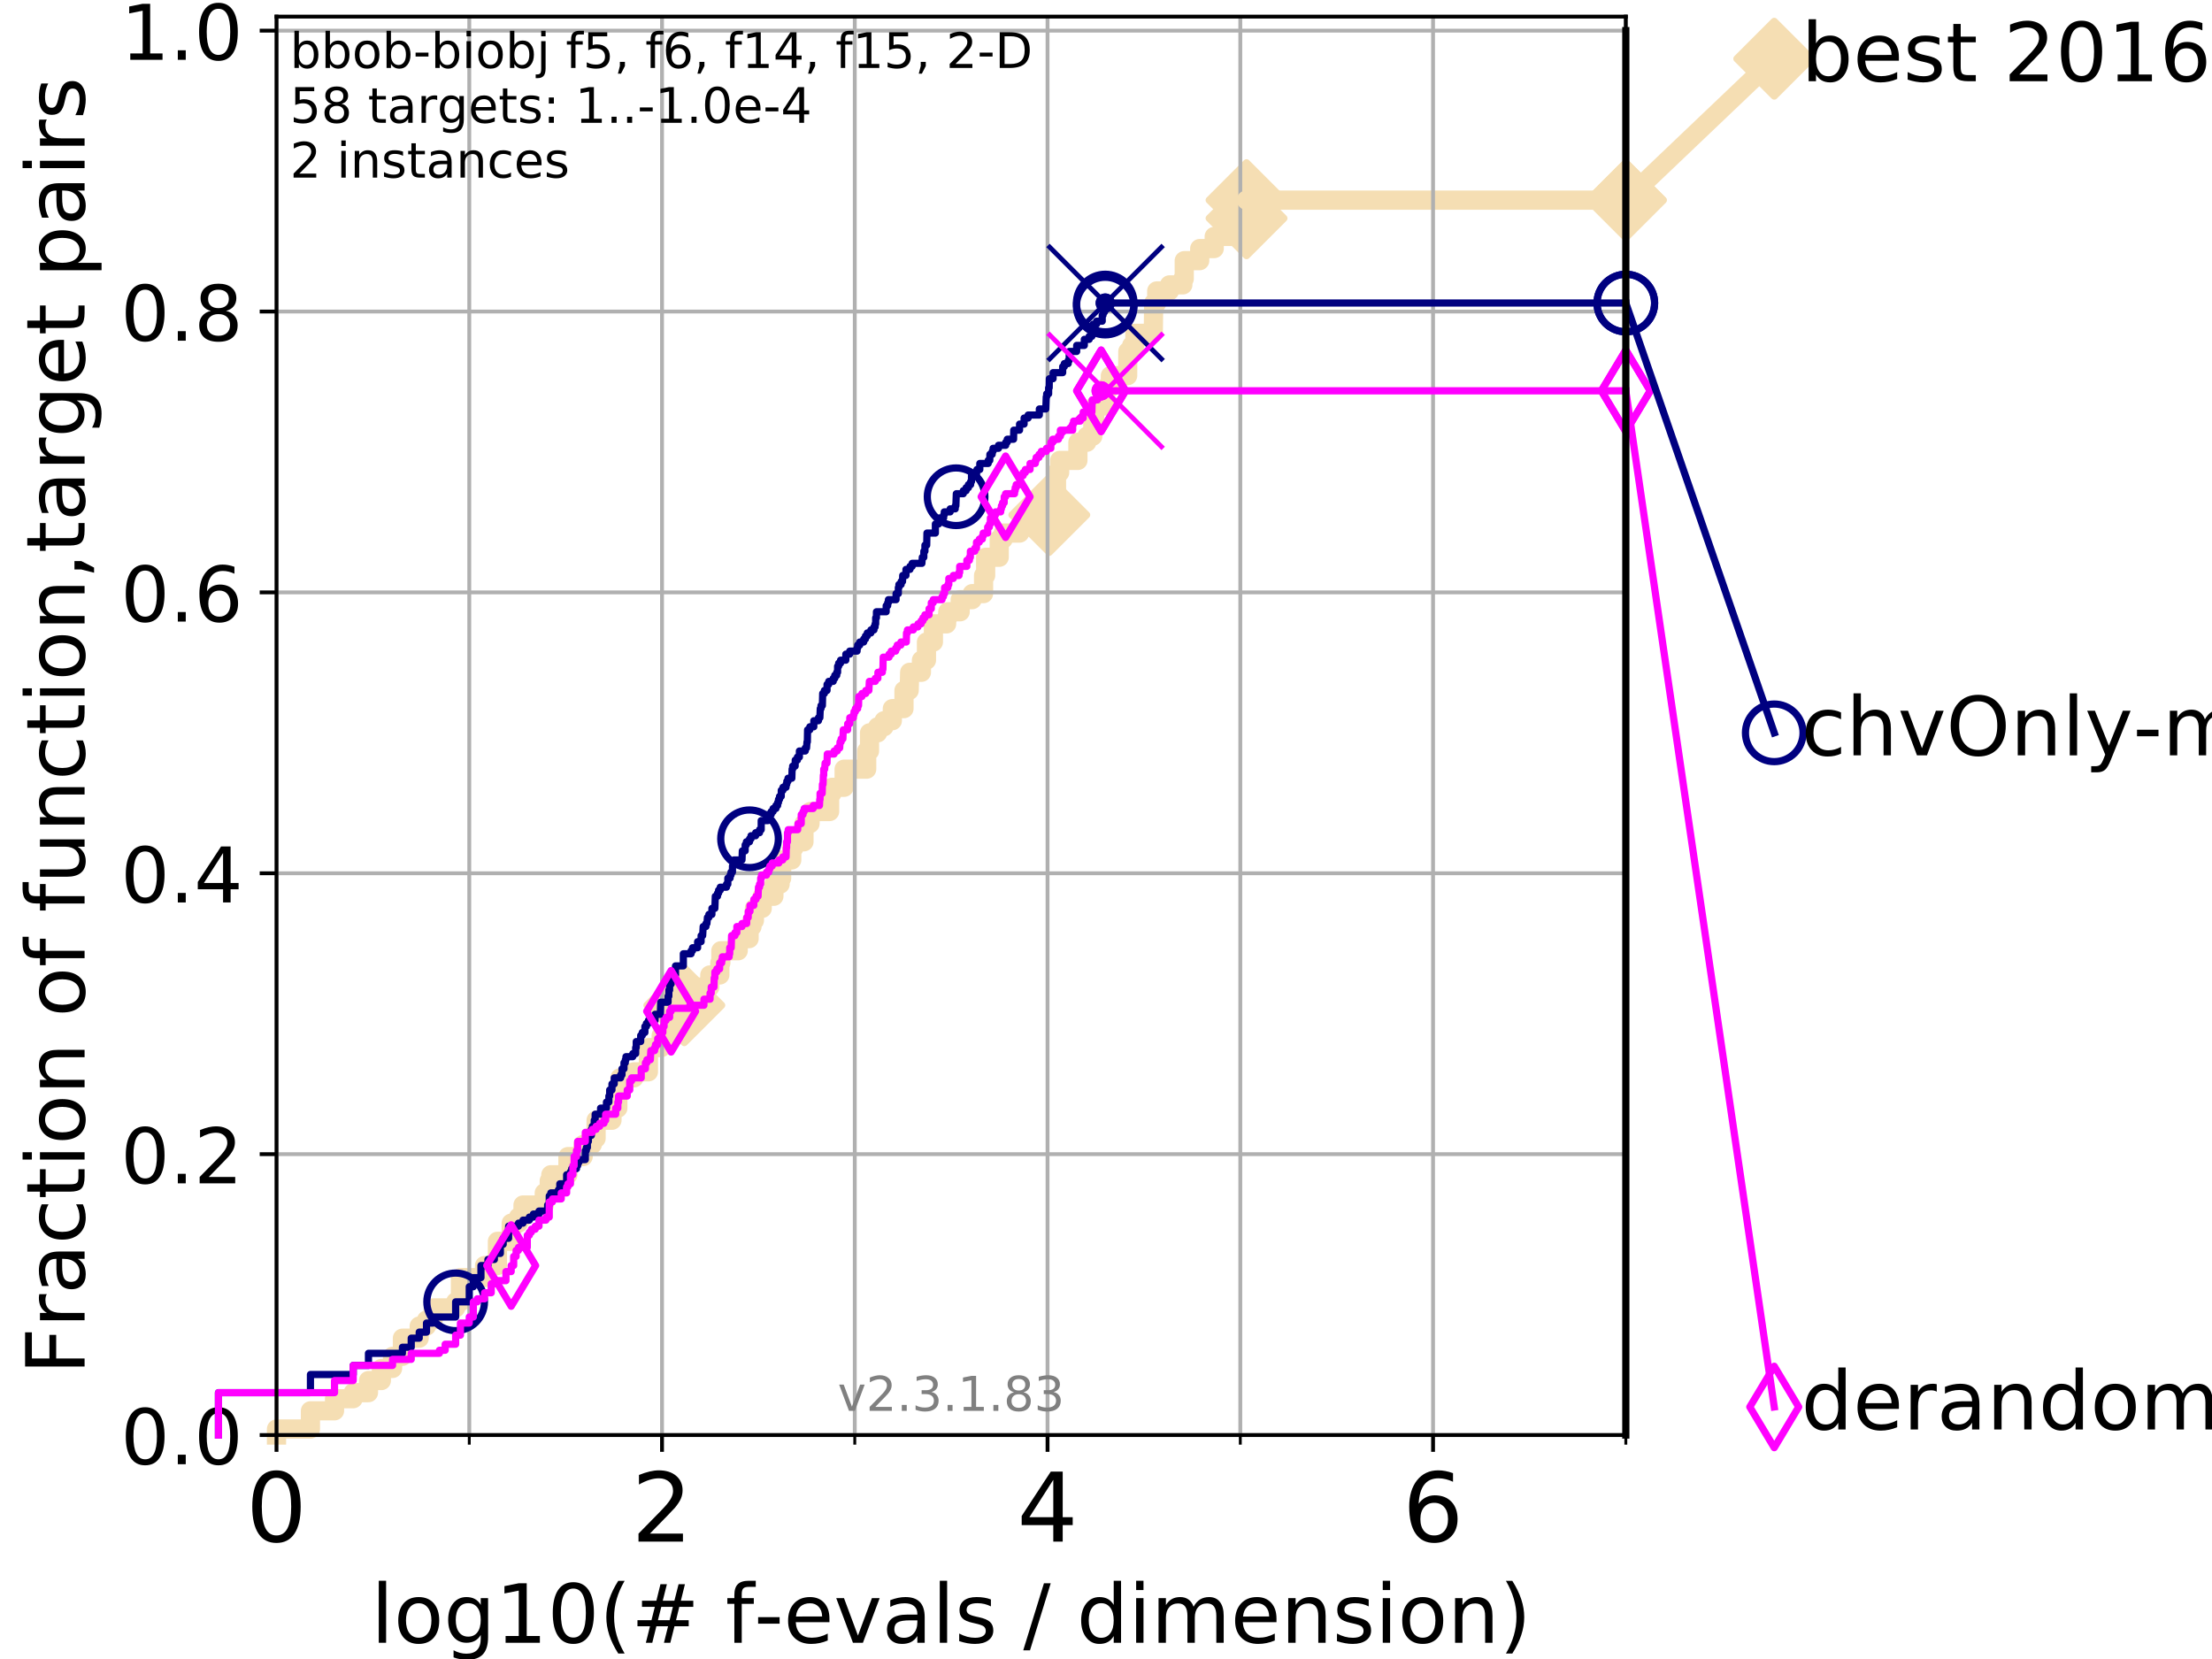<?xml version="1.0" encoding="utf-8" standalone="no"?>
<!DOCTYPE svg PUBLIC "-//W3C//DTD SVG 1.1//EN"
  "http://www.w3.org/Graphics/SVG/1.1/DTD/svg11.dtd">
<!-- Created with matplotlib (https://matplotlib.org/) -->
<svg height="345.6pt" version="1.1" viewBox="0 0 460.8 345.6" width="460.8pt" xmlns="http://www.w3.org/2000/svg" xmlns:xlink="http://www.w3.org/1999/xlink">
 <defs>
  <style type="text/css">
*{stroke-linecap:butt;stroke-linejoin:round;}
  </style>
 </defs>
 <g id="figure_1">
  <g id="patch_1">
   <path d="M 0 345.6 
L 460.8 345.6 
L 460.8 0 
L 0 0 
z
" style="fill:#ffffff;"/>
  </g>
  <g id="axes_1">
   <g id="patch_2">
    <path d="M 57.6 298.944 
L 338.688 298.944 
L 338.688 3.456 
L 57.6 3.456 
z
" style="fill:#ffffff;"/>
   </g>
   <g id="line2d_1">
    <path d="M 57.6 298.944 
L 57.6 297.683 
L 64.671 297.683 
L 64.671 293.9 
L 69.688 293.9 
L 69.688 291.378 
L 73.579 291.378 
L 73.579 290.117 
L 76.759 290.117 
L 76.759 287.595 
L 79.447 287.595 
L 79.447 285.073 
L 81.776 285.073 
L 81.776 282.55 
L 83.83 282.55 
L 83.83 278.767 
L 87.33 278.767 
L 87.33 276.245 
L 88.847 276.245 
L 88.847 274.984 
L 90.243 274.984 
L 90.243 272.462 
L 94.921 272.462 
L 94.921 271.201 
L 95.918 271.201 
L 95.918 266.157 
L 100.935 266.157 
L 100.935 263.635 
L 103.623 263.635 
L 103.623 258.591 
L 106.489 258.591 
L 106.489 254.807 
L 108.006 254.807 
L 108.006 253.546 
L 108.949 253.546 
L 108.949 251.024 
L 113.383 251.024 
L 113.383 248.502 
L 114.419 248.502 
L 114.419 245.98 
L 114.751 245.98 
L 114.751 244.719 
L 118.31 244.719 
L 118.31 240.936 
L 121.49 240.936 
L 121.49 238.414 
L 123.394 238.414 
L 123.394 237.153 
L 124.178 237.153 
L 124.178 233.37 
L 127.485 233.37 
L 127.485 230.848 
L 128.709 230.848 
L 128.709 227.064 
L 129.147 227.064 
L 129.147 224.542 
L 132.06 224.542 
L 132.06 223.281 
L 135.077 223.281 
L 135.077 218.237 
L 137.736 218.237 
L 137.736 215.715 
L 139.652 215.715 
L 139.652 213.193 
L 142.553 213.193 
L 142.553 209.41 
L 143.015 209.41 
L 143.015 205.627 
L 147.868 205.627 
L 147.868 203.105 
L 149.955 203.105 
L 149.955 200.583 
L 150.172 200.583 
L 150.172 198.06 
L 153.785 198.06 
L 153.785 195.538 
L 156.053 195.538 
L 156.053 193.016 
L 156.658 193.016 
L 156.658 191.755 
L 157.157 191.755 
L 157.157 189.233 
L 158.785 189.233 
L 158.785 186.711 
L 161.215 186.711 
L 161.215 184.189 
L 162.517 184.189 
L 162.517 182.928 
L 162.834 182.928 
L 162.834 179.145 
L 164.936 179.145 
L 164.936 176.623 
L 165.393 176.623 
L 165.393 175.362 
L 167.481 175.362 
L 167.481 171.578 
L 168.746 171.578 
L 168.806 169.056 
L 172.827 169.056 
L 172.827 165.273 
L 173.315 165.273 
L 173.315 164.012 
L 175.847 164.012 
L 175.847 160.229 
L 180.549 160.229 
L 180.549 156.446 
L 181.137 156.446 
L 181.137 152.663 
L 182.829 152.663 
L 182.829 151.402 
L 184.157 151.402 
L 184.157 150.141 
L 185.888 150.141 
L 185.888 147.619 
L 188.317 147.619 
L 188.317 143.835 
L 189.401 143.835 
L 189.501 140.052 
L 191.951 140.052 
L 191.951 137.53 
L 193 137.53 
L 193 133.747 
L 194.446 133.747 
L 194.446 129.964 
L 197.199 129.964 
L 197.199 128.703 
L 197.436 128.703 
L 197.436 127.442 
L 200.025 127.442 
L 200.025 124.92 
L 202.523 124.92 
L 202.523 123.659 
L 204.893 123.659 
L 204.893 119.876 
L 205.331 119.876 
L 205.331 116.093 
L 208.154 116.093 
L 208.154 112.309 
L 208.995 112.309 
L 208.995 111.048 
L 212.409 111.048 
L 212.409 109.787 
L 214.797 109.787 
L 214.797 107.265 
L 218.589 107.265 
L 218.589 106.004 
L 218.923 106.004 
L 218.923 102.221 
L 220.091 102.221 
L 220.091 98.438 
L 220.746 98.438 
L 220.746 95.916 
L 224.549 95.916 
L 224.549 92.133 
L 226.402 92.133 
L 226.402 90.872 
L 227.652 90.872 
L 227.652 88.35 
L 228.055 88.35 
L 228.08 84.566 
L 230.237 84.566 
L 230.237 80.783 
L 231.312 80.783 
L 231.312 78.261 
L 234.913 78.261 
L 234.946 73.217 
L 235.756 73.217 
L 235.756 71.956 
L 236.413 71.956 
L 236.413 69.434 
L 240.252 69.434 
L 240.331 63.129 
L 240.968 63.129 
L 240.968 60.607 
L 243.622 60.607 
L 243.622 59.346 
L 246.409 59.346 
L 246.409 58.084 
L 246.698 58.084 
L 246.698 54.301 
L 249.923 54.301 
L 249.923 51.779 
L 252.943 51.779 
L 252.943 49.257 
L 256.587 49.257 
L 256.587 45.474 
L 259.675 45.474 
L 259.675 41.691 
L 338.688 41.691 
L 338.688 41.691 
" style="fill:none;stroke:#f5deb3;stroke-linecap:square;stroke-width:4;"/>
   </g>
   <g id="line2d_2">
    <defs>
     <path d="M 0 7.778 
L 7.778 0 
L 0 -7.778 
L -7.778 0 
z
" id="m308eeb7922" style="stroke:#f5deb3;stroke-linejoin:miter;stroke-width:1.5;"/>
    </defs>
    <g>
     <use style="fill:#f5deb3;stroke:#f5deb3;stroke-linejoin:miter;stroke-width:1.5;" x="142.553" xlink:href="#m308eeb7922" y="209.41"/>
     <use style="fill:#f5deb3;stroke:#f5deb3;stroke-linejoin:miter;stroke-width:1.5;" x="218.589" xlink:href="#m308eeb7922" y="107.265"/>
     <use style="fill:#f5deb3;stroke:#f5deb3;stroke-linejoin:miter;stroke-width:1.5;" x="259.675" xlink:href="#m308eeb7922" y="45.474"/>
     <use style="fill:#f5deb3;stroke:#f5deb3;stroke-linejoin:miter;stroke-width:1.5;" x="259.675" xlink:href="#m308eeb7922" y="41.691"/>
     <use style="fill:#f5deb3;stroke:#f5deb3;stroke-linejoin:miter;stroke-width:1.5;" x="338.688" xlink:href="#m308eeb7922" y="41.691"/>
    </g>
   </g>
   <g id="line2d_3">
    <path style="fill:none;stroke:#f5deb3;stroke-linecap:square;stroke-width:4;"/>
    <g/>
   </g>
   <g id="line2d_4">
    <path d="M 338.688 41.691 
L 369.608 12.233 
" style="fill:none;stroke:#f5deb3;stroke-linecap:square;stroke-width:4;"/>
    <g>
     <use style="fill:#f5deb3;stroke:#f5deb3;stroke-linejoin:miter;stroke-width:1.5;" x="338.688" xlink:href="#m308eeb7922" y="41.691"/>
     <use style="fill:#f5deb3;stroke:#f5deb3;stroke-linejoin:miter;stroke-width:1.5;" x="369.608" xlink:href="#m308eeb7922" y="12.233"/>
    </g>
   </g>
   <g id="matplotlib.axis_1">
    <g id="xtick_1">
     <g id="line2d_5">
      <path clip-path="url(#p804d9d928f)" d="M 57.6 298.944 
L 57.6 3.456 
" style="fill:none;stroke:#b0b0b0;stroke-linecap:square;stroke-width:0.8;"/>
     </g>
     <g id="line2d_6">
      <defs>
       <path d="M 0 0 
L 0 3.5 
" id="m9c1cf608fd" style="stroke:#000000;stroke-width:0.8;"/>
      </defs>
      <g>
       <use style="stroke:#000000;stroke-width:0.8;" x="57.6" xlink:href="#m9c1cf608fd" y="298.944"/>
      </g>
     </g>
     <g id="text_1">
      <!-- 0 -->
      <defs>
       <path d="M 31.781 66.406 
Q 24.172 66.406 20.328 58.906 
Q 16.5 51.422 16.5 36.375 
Q 16.5 21.391 20.328 13.891 
Q 24.172 6.391 31.781 6.391 
Q 39.453 6.391 43.281 13.891 
Q 47.125 21.391 47.125 36.375 
Q 47.125 51.422 43.281 58.906 
Q 39.453 66.406 31.781 66.406 
z
M 31.781 74.219 
Q 44.047 74.219 50.516 64.516 
Q 56.984 54.828 56.984 36.375 
Q 56.984 17.969 50.516 8.266 
Q 44.047 -1.422 31.781 -1.422 
Q 19.531 -1.422 13.062 8.266 
Q 6.594 17.969 6.594 36.375 
Q 6.594 54.828 13.062 64.516 
Q 19.531 74.219 31.781 74.219 
z
" id="DejaVuSans-48"/>
      </defs>
      <g transform="translate(51.237 321.141)scale(0.2 -0.2)">
       <use xlink:href="#DejaVuSans-48"/>
      </g>
     </g>
    </g>
    <g id="xtick_2">
     <g id="line2d_7">
      <path clip-path="url(#p804d9d928f)" d="M 137.911 298.944 
L 137.911 3.456 
" style="fill:none;stroke:#b0b0b0;stroke-linecap:square;stroke-width:0.8;"/>
     </g>
     <g id="line2d_8">
      <g>
       <use style="stroke:#000000;stroke-width:0.8;" x="137.911" xlink:href="#m9c1cf608fd" y="298.944"/>
      </g>
     </g>
     <g id="text_2">
      <!-- 2 -->
      <defs>
       <path d="M 19.188 8.297 
L 53.609 8.297 
L 53.609 0 
L 7.328 0 
L 7.328 8.297 
Q 12.938 14.109 22.625 23.891 
Q 32.328 33.688 34.812 36.531 
Q 39.547 41.844 41.422 45.531 
Q 43.312 49.219 43.312 52.781 
Q 43.312 58.594 39.234 62.25 
Q 35.156 65.922 28.609 65.922 
Q 23.969 65.922 18.812 64.312 
Q 13.672 62.703 7.812 59.422 
L 7.812 69.391 
Q 13.766 71.781 18.938 73 
Q 24.125 74.219 28.422 74.219 
Q 39.75 74.219 46.484 68.547 
Q 53.219 62.891 53.219 53.422 
Q 53.219 48.922 51.531 44.891 
Q 49.859 40.875 45.406 35.406 
Q 44.188 33.984 37.641 27.219 
Q 31.109 20.453 19.188 8.297 
z
" id="DejaVuSans-50"/>
      </defs>
      <g transform="translate(131.548 321.141)scale(0.2 -0.2)">
       <use xlink:href="#DejaVuSans-50"/>
      </g>
     </g>
    </g>
    <g id="xtick_3">
     <g id="line2d_9">
      <path clip-path="url(#p804d9d928f)" d="M 218.222 298.944 
L 218.222 3.456 
" style="fill:none;stroke:#b0b0b0;stroke-linecap:square;stroke-width:0.8;"/>
     </g>
     <g id="line2d_10">
      <g>
       <use style="stroke:#000000;stroke-width:0.8;" x="218.222" xlink:href="#m9c1cf608fd" y="298.944"/>
      </g>
     </g>
     <g id="text_3">
      <!-- 4 -->
      <defs>
       <path d="M 37.797 64.312 
L 12.891 25.391 
L 37.797 25.391 
z
M 35.203 72.906 
L 47.609 72.906 
L 47.609 25.391 
L 58.016 25.391 
L 58.016 17.188 
L 47.609 17.188 
L 47.609 0 
L 37.797 0 
L 37.797 17.188 
L 4.891 17.188 
L 4.891 26.703 
z
" id="DejaVuSans-52"/>
      </defs>
      <g transform="translate(211.859 321.141)scale(0.2 -0.2)">
       <use xlink:href="#DejaVuSans-52"/>
      </g>
     </g>
    </g>
    <g id="xtick_4">
     <g id="line2d_11">
      <path clip-path="url(#p804d9d928f)" d="M 298.533 298.944 
L 298.533 3.456 
" style="fill:none;stroke:#b0b0b0;stroke-linecap:square;stroke-width:0.8;"/>
     </g>
     <g id="line2d_12">
      <g>
       <use style="stroke:#000000;stroke-width:0.8;" x="298.533" xlink:href="#m9c1cf608fd" y="298.944"/>
      </g>
     </g>
     <g id="text_4">
      <!-- 6 -->
      <defs>
       <path d="M 33.016 40.375 
Q 26.375 40.375 22.484 35.828 
Q 18.609 31.297 18.609 23.391 
Q 18.609 15.531 22.484 10.953 
Q 26.375 6.391 33.016 6.391 
Q 39.656 6.391 43.531 10.953 
Q 47.406 15.531 47.406 23.391 
Q 47.406 31.297 43.531 35.828 
Q 39.656 40.375 33.016 40.375 
z
M 52.594 71.297 
L 52.594 62.312 
Q 48.875 64.062 45.094 64.984 
Q 41.312 65.922 37.594 65.922 
Q 27.828 65.922 22.672 59.328 
Q 17.531 52.734 16.797 39.406 
Q 19.672 43.656 24.016 45.922 
Q 28.375 48.188 33.594 48.188 
Q 44.578 48.188 50.953 41.516 
Q 57.328 34.859 57.328 23.391 
Q 57.328 12.156 50.688 5.359 
Q 44.047 -1.422 33.016 -1.422 
Q 20.359 -1.422 13.672 8.266 
Q 6.984 17.969 6.984 36.375 
Q 6.984 53.656 15.188 63.938 
Q 23.391 74.219 37.203 74.219 
Q 40.922 74.219 44.703 73.484 
Q 48.484 72.75 52.594 71.297 
z
" id="DejaVuSans-54"/>
      </defs>
      <g transform="translate(292.17 321.141)scale(0.2 -0.2)">
       <use xlink:href="#DejaVuSans-54"/>
      </g>
     </g>
    </g>
    <g id="xtick_5">
     <g id="line2d_13">
      <path clip-path="url(#p804d9d928f)" d="M 97.755 298.944 
L 97.755 3.456 
" style="fill:none;stroke:#b0b0b0;stroke-linecap:square;stroke-width:0.8;"/>
     </g>
     <g id="line2d_14">
      <defs>
       <path d="M 0 0 
L 0 2 
" id="m50f3fae7be" style="stroke:#000000;stroke-width:0.6;"/>
      </defs>
      <g>
       <use style="stroke:#000000;stroke-width:0.6;" x="97.755" xlink:href="#m50f3fae7be" y="298.944"/>
      </g>
     </g>
    </g>
    <g id="xtick_6">
     <g id="line2d_15">
      <path clip-path="url(#p804d9d928f)" d="M 178.066 298.944 
L 178.066 3.456 
" style="fill:none;stroke:#b0b0b0;stroke-linecap:square;stroke-width:0.8;"/>
     </g>
     <g id="line2d_16">
      <g>
       <use style="stroke:#000000;stroke-width:0.6;" x="178.066" xlink:href="#m50f3fae7be" y="298.944"/>
      </g>
     </g>
    </g>
    <g id="xtick_7">
     <g id="line2d_17">
      <path clip-path="url(#p804d9d928f)" d="M 258.377 298.944 
L 258.377 3.456 
" style="fill:none;stroke:#b0b0b0;stroke-linecap:square;stroke-width:0.8;"/>
     </g>
     <g id="line2d_18">
      <g>
       <use style="stroke:#000000;stroke-width:0.6;" x="258.377" xlink:href="#m50f3fae7be" y="298.944"/>
      </g>
     </g>
    </g>
    <g id="xtick_8">
     <g id="line2d_19">
      <path clip-path="url(#p804d9d928f)" d="M 338.688 298.944 
L 338.688 3.456 
" style="fill:none;stroke:#b0b0b0;stroke-linecap:square;stroke-width:0.8;"/>
     </g>
     <g id="line2d_20">
      <g>
       <use style="stroke:#000000;stroke-width:0.6;" x="338.688" xlink:href="#m50f3fae7be" y="298.944"/>
      </g>
     </g>
    </g>
    <g id="text_5">
     <!-- log10(# f-evals / dimension) -->
     <defs>
      <path d="M 9.422 75.984 
L 18.406 75.984 
L 18.406 0 
L 9.422 0 
z
" id="DejaVuSans-108"/>
      <path d="M 30.609 48.391 
Q 23.391 48.391 19.188 42.75 
Q 14.984 37.109 14.984 27.297 
Q 14.984 17.484 19.156 11.844 
Q 23.344 6.203 30.609 6.203 
Q 37.797 6.203 41.984 11.859 
Q 46.188 17.531 46.188 27.297 
Q 46.188 37.016 41.984 42.703 
Q 37.797 48.391 30.609 48.391 
z
M 30.609 56 
Q 42.328 56 49.016 48.375 
Q 55.719 40.766 55.719 27.297 
Q 55.719 13.875 49.016 6.219 
Q 42.328 -1.422 30.609 -1.422 
Q 18.844 -1.422 12.172 6.219 
Q 5.516 13.875 5.516 27.297 
Q 5.516 40.766 12.172 48.375 
Q 18.844 56 30.609 56 
z
" id="DejaVuSans-111"/>
      <path d="M 45.406 27.984 
Q 45.406 37.75 41.375 43.109 
Q 37.359 48.484 30.078 48.484 
Q 22.859 48.484 18.828 43.109 
Q 14.797 37.75 14.797 27.984 
Q 14.797 18.266 18.828 12.891 
Q 22.859 7.516 30.078 7.516 
Q 37.359 7.516 41.375 12.891 
Q 45.406 18.266 45.406 27.984 
z
M 54.391 6.781 
Q 54.391 -7.172 48.188 -13.984 
Q 42 -20.797 29.203 -20.797 
Q 24.469 -20.797 20.266 -20.094 
Q 16.062 -19.391 12.109 -17.922 
L 12.109 -9.188 
Q 16.062 -11.328 19.922 -12.344 
Q 23.781 -13.375 27.781 -13.375 
Q 36.625 -13.375 41.016 -8.766 
Q 45.406 -4.156 45.406 5.172 
L 45.406 9.625 
Q 42.625 4.781 38.281 2.391 
Q 33.938 0 27.875 0 
Q 17.828 0 11.672 7.656 
Q 5.516 15.328 5.516 27.984 
Q 5.516 40.672 11.672 48.328 
Q 17.828 56 27.875 56 
Q 33.938 56 38.281 53.609 
Q 42.625 51.219 45.406 46.391 
L 45.406 54.688 
L 54.391 54.688 
z
" id="DejaVuSans-103"/>
      <path d="M 12.406 8.297 
L 28.516 8.297 
L 28.516 63.922 
L 10.984 60.406 
L 10.984 69.391 
L 28.422 72.906 
L 38.281 72.906 
L 38.281 8.297 
L 54.391 8.297 
L 54.391 0 
L 12.406 0 
z
" id="DejaVuSans-49"/>
      <path d="M 31 75.875 
Q 24.469 64.656 21.281 53.656 
Q 18.109 42.672 18.109 31.391 
Q 18.109 20.125 21.312 9.062 
Q 24.516 -2 31 -13.188 
L 23.188 -13.188 
Q 15.875 -1.703 12.234 9.375 
Q 8.594 20.453 8.594 31.391 
Q 8.594 42.281 12.203 53.312 
Q 15.828 64.359 23.188 75.875 
z
" id="DejaVuSans-40"/>
      <path d="M 51.125 44 
L 36.922 44 
L 32.812 27.688 
L 47.125 27.688 
z
M 43.797 71.781 
L 38.719 51.516 
L 52.984 51.516 
L 58.109 71.781 
L 65.922 71.781 
L 60.891 51.516 
L 76.125 51.516 
L 76.125 44 
L 58.984 44 
L 54.984 27.688 
L 70.516 27.688 
L 70.516 20.219 
L 53.078 20.219 
L 48 0 
L 40.188 0 
L 45.219 20.219 
L 30.906 20.219 
L 25.875 0 
L 18.016 0 
L 23.094 20.219 
L 7.719 20.219 
L 7.719 27.688 
L 24.906 27.688 
L 29 44 
L 13.281 44 
L 13.281 51.516 
L 30.906 51.516 
L 35.891 71.781 
z
" id="DejaVuSans-35"/>
      <path id="DejaVuSans-32"/>
      <path d="M 37.109 75.984 
L 37.109 68.5 
L 28.516 68.5 
Q 23.688 68.5 21.797 66.547 
Q 19.922 64.594 19.922 59.516 
L 19.922 54.688 
L 34.719 54.688 
L 34.719 47.703 
L 19.922 47.703 
L 19.922 0 
L 10.891 0 
L 10.891 47.703 
L 2.297 47.703 
L 2.297 54.688 
L 10.891 54.688 
L 10.891 58.5 
Q 10.891 67.625 15.141 71.797 
Q 19.391 75.984 28.609 75.984 
z
" id="DejaVuSans-102"/>
      <path d="M 4.891 31.391 
L 31.203 31.391 
L 31.203 23.391 
L 4.891 23.391 
z
" id="DejaVuSans-45"/>
      <path d="M 56.203 29.594 
L 56.203 25.203 
L 14.891 25.203 
Q 15.484 15.922 20.484 11.062 
Q 25.484 6.203 34.422 6.203 
Q 39.594 6.203 44.453 7.469 
Q 49.312 8.734 54.109 11.281 
L 54.109 2.781 
Q 49.266 0.734 44.188 -0.344 
Q 39.109 -1.422 33.891 -1.422 
Q 20.797 -1.422 13.156 6.188 
Q 5.516 13.812 5.516 26.812 
Q 5.516 40.234 12.766 48.109 
Q 20.016 56 32.328 56 
Q 43.359 56 49.781 48.891 
Q 56.203 41.797 56.203 29.594 
z
M 47.219 32.234 
Q 47.125 39.594 43.094 43.984 
Q 39.062 48.391 32.422 48.391 
Q 24.906 48.391 20.391 44.141 
Q 15.875 39.891 15.188 32.172 
z
" id="DejaVuSans-101"/>
      <path d="M 2.984 54.688 
L 12.5 54.688 
L 29.594 8.797 
L 46.688 54.688 
L 56.203 54.688 
L 35.688 0 
L 23.484 0 
z
" id="DejaVuSans-118"/>
      <path d="M 34.281 27.484 
Q 23.391 27.484 19.188 25 
Q 14.984 22.516 14.984 16.5 
Q 14.984 11.719 18.141 8.906 
Q 21.297 6.109 26.703 6.109 
Q 34.188 6.109 38.703 11.406 
Q 43.219 16.703 43.219 25.484 
L 43.219 27.484 
z
M 52.203 31.203 
L 52.203 0 
L 43.219 0 
L 43.219 8.297 
Q 40.141 3.328 35.547 0.953 
Q 30.953 -1.422 24.312 -1.422 
Q 15.922 -1.422 10.953 3.297 
Q 6 8.016 6 15.922 
Q 6 25.141 12.172 29.828 
Q 18.359 34.516 30.609 34.516 
L 43.219 34.516 
L 43.219 35.406 
Q 43.219 41.609 39.141 45 
Q 35.062 48.391 27.688 48.391 
Q 23 48.391 18.547 47.266 
Q 14.109 46.141 10.016 43.891 
L 10.016 52.203 
Q 14.938 54.109 19.578 55.047 
Q 24.219 56 28.609 56 
Q 40.484 56 46.344 49.844 
Q 52.203 43.703 52.203 31.203 
z
" id="DejaVuSans-97"/>
      <path d="M 44.281 53.078 
L 44.281 44.578 
Q 40.484 46.531 36.375 47.5 
Q 32.281 48.484 27.875 48.484 
Q 21.188 48.484 17.844 46.438 
Q 14.5 44.391 14.5 40.281 
Q 14.5 37.156 16.891 35.375 
Q 19.281 33.594 26.516 31.984 
L 29.594 31.297 
Q 39.156 29.25 43.188 25.516 
Q 47.219 21.781 47.219 15.094 
Q 47.219 7.469 41.188 3.016 
Q 35.156 -1.422 24.609 -1.422 
Q 20.219 -1.422 15.453 -0.562 
Q 10.688 0.297 5.422 2 
L 5.422 11.281 
Q 10.406 8.688 15.234 7.391 
Q 20.062 6.109 24.812 6.109 
Q 31.156 6.109 34.562 8.281 
Q 37.984 10.453 37.984 14.406 
Q 37.984 18.062 35.516 20.016 
Q 33.062 21.969 24.703 23.781 
L 21.578 24.516 
Q 13.234 26.266 9.516 29.906 
Q 5.812 33.547 5.812 39.891 
Q 5.812 47.609 11.281 51.797 
Q 16.75 56 26.812 56 
Q 31.781 56 36.172 55.266 
Q 40.578 54.547 44.281 53.078 
z
" id="DejaVuSans-115"/>
      <path d="M 25.391 72.906 
L 33.688 72.906 
L 8.297 -9.281 
L 0 -9.281 
z
" id="DejaVuSans-47"/>
      <path d="M 45.406 46.391 
L 45.406 75.984 
L 54.391 75.984 
L 54.391 0 
L 45.406 0 
L 45.406 8.203 
Q 42.578 3.328 38.25 0.953 
Q 33.938 -1.422 27.875 -1.422 
Q 17.969 -1.422 11.734 6.484 
Q 5.516 14.406 5.516 27.297 
Q 5.516 40.188 11.734 48.094 
Q 17.969 56 27.875 56 
Q 33.938 56 38.25 53.625 
Q 42.578 51.266 45.406 46.391 
z
M 14.797 27.297 
Q 14.797 17.391 18.875 11.75 
Q 22.953 6.109 30.078 6.109 
Q 37.203 6.109 41.297 11.75 
Q 45.406 17.391 45.406 27.297 
Q 45.406 37.203 41.297 42.844 
Q 37.203 48.484 30.078 48.484 
Q 22.953 48.484 18.875 42.844 
Q 14.797 37.203 14.797 27.297 
z
" id="DejaVuSans-100"/>
      <path d="M 9.422 54.688 
L 18.406 54.688 
L 18.406 0 
L 9.422 0 
z
M 9.422 75.984 
L 18.406 75.984 
L 18.406 64.594 
L 9.422 64.594 
z
" id="DejaVuSans-105"/>
      <path d="M 52 44.188 
Q 55.375 50.25 60.062 53.125 
Q 64.75 56 71.094 56 
Q 79.641 56 84.281 50.016 
Q 88.922 44.047 88.922 33.016 
L 88.922 0 
L 79.891 0 
L 79.891 32.719 
Q 79.891 40.578 77.094 44.375 
Q 74.312 48.188 68.609 48.188 
Q 61.625 48.188 57.562 43.547 
Q 53.516 38.922 53.516 30.906 
L 53.516 0 
L 44.484 0 
L 44.484 32.719 
Q 44.484 40.625 41.703 44.406 
Q 38.922 48.188 33.109 48.188 
Q 26.219 48.188 22.156 43.531 
Q 18.109 38.875 18.109 30.906 
L 18.109 0 
L 9.078 0 
L 9.078 54.688 
L 18.109 54.688 
L 18.109 46.188 
Q 21.188 51.219 25.484 53.609 
Q 29.781 56 35.688 56 
Q 41.656 56 45.828 52.969 
Q 50 49.953 52 44.188 
z
" id="DejaVuSans-109"/>
      <path d="M 54.891 33.016 
L 54.891 0 
L 45.906 0 
L 45.906 32.719 
Q 45.906 40.484 42.875 44.328 
Q 39.844 48.188 33.797 48.188 
Q 26.516 48.188 22.312 43.547 
Q 18.109 38.922 18.109 30.906 
L 18.109 0 
L 9.078 0 
L 9.078 54.688 
L 18.109 54.688 
L 18.109 46.188 
Q 21.344 51.125 25.703 53.562 
Q 30.078 56 35.797 56 
Q 45.219 56 50.047 50.172 
Q 54.891 44.344 54.891 33.016 
z
" id="DejaVuSans-110"/>
      <path d="M 8.016 75.875 
L 15.828 75.875 
Q 23.141 64.359 26.781 53.312 
Q 30.422 42.281 30.422 31.391 
Q 30.422 20.453 26.781 9.375 
Q 23.141 -1.703 15.828 -13.188 
L 8.016 -13.188 
Q 14.5 -2 17.703 9.062 
Q 20.906 20.125 20.906 31.391 
Q 20.906 42.672 17.703 53.656 
Q 14.5 64.656 8.016 75.875 
z
" id="DejaVuSans-41"/>
     </defs>
     <g transform="translate(77.303 342.218)scale(0.17 -0.17)">
      <use xlink:href="#DejaVuSans-108"/>
      <use x="27.783" xlink:href="#DejaVuSans-111"/>
      <use x="88.965" xlink:href="#DejaVuSans-103"/>
      <use x="152.441" xlink:href="#DejaVuSans-49"/>
      <use x="216.064" xlink:href="#DejaVuSans-48"/>
      <use x="279.688" xlink:href="#DejaVuSans-40"/>
      <use x="318.701" xlink:href="#DejaVuSans-35"/>
      <use x="402.49" xlink:href="#DejaVuSans-32"/>
      <use x="434.277" xlink:href="#DejaVuSans-102"/>
      <use x="469.404" xlink:href="#DejaVuSans-45"/>
      <use x="505.488" xlink:href="#DejaVuSans-101"/>
      <use x="567.012" xlink:href="#DejaVuSans-118"/>
      <use x="626.191" xlink:href="#DejaVuSans-97"/>
      <use x="687.471" xlink:href="#DejaVuSans-108"/>
      <use x="715.254" xlink:href="#DejaVuSans-115"/>
      <use x="767.354" xlink:href="#DejaVuSans-32"/>
      <use x="799.141" xlink:href="#DejaVuSans-47"/>
      <use x="832.832" xlink:href="#DejaVuSans-32"/>
      <use x="864.619" xlink:href="#DejaVuSans-100"/>
      <use x="928.096" xlink:href="#DejaVuSans-105"/>
      <use x="955.879" xlink:href="#DejaVuSans-109"/>
      <use x="1053.291" xlink:href="#DejaVuSans-101"/>
      <use x="1114.814" xlink:href="#DejaVuSans-110"/>
      <use x="1178.193" xlink:href="#DejaVuSans-115"/>
      <use x="1230.293" xlink:href="#DejaVuSans-105"/>
      <use x="1258.076" xlink:href="#DejaVuSans-111"/>
      <use x="1319.258" xlink:href="#DejaVuSans-110"/>
      <use x="1382.637" xlink:href="#DejaVuSans-41"/>
     </g>
    </g>
   </g>
   <g id="matplotlib.axis_2">
    <g id="ytick_1">
     <g id="line2d_21">
      <path clip-path="url(#p804d9d928f)" d="M 57.6 298.944 
L 338.688 298.944 
" style="fill:none;stroke:#b0b0b0;stroke-linecap:square;stroke-width:0.8;"/>
     </g>
     <g id="line2d_22">
      <defs>
       <path d="M 0 0 
L -3.5 0 
" id="me454830dfd" style="stroke:#000000;stroke-width:0.8;"/>
      </defs>
      <g>
       <use style="stroke:#000000;stroke-width:0.8;" x="57.6" xlink:href="#me454830dfd" y="298.944"/>
      </g>
     </g>
     <g id="text_6">
      <!-- 0.0 -->
      <defs>
       <path d="M 10.688 12.406 
L 21 12.406 
L 21 0 
L 10.688 0 
z
" id="DejaVuSans-46"/>
      </defs>
      <g transform="translate(25.155 305.023)scale(0.16 -0.16)">
       <use xlink:href="#DejaVuSans-48"/>
       <use x="63.623" xlink:href="#DejaVuSans-46"/>
       <use x="95.41" xlink:href="#DejaVuSans-48"/>
      </g>
     </g>
    </g>
    <g id="ytick_2">
     <g id="line2d_23">
      <path clip-path="url(#p804d9d928f)" d="M 57.6 240.432 
L 338.688 240.432 
" style="fill:none;stroke:#b0b0b0;stroke-linecap:square;stroke-width:0.8;"/>
     </g>
     <g id="line2d_24">
      <g>
       <use style="stroke:#000000;stroke-width:0.8;" x="57.6" xlink:href="#me454830dfd" y="240.432"/>
      </g>
     </g>
     <g id="text_7">
      <!-- 0.2 -->
      <g transform="translate(25.155 246.51)scale(0.16 -0.16)">
       <use xlink:href="#DejaVuSans-48"/>
       <use x="63.623" xlink:href="#DejaVuSans-46"/>
       <use x="95.41" xlink:href="#DejaVuSans-50"/>
      </g>
     </g>
    </g>
    <g id="ytick_3">
     <g id="line2d_25">
      <path clip-path="url(#p804d9d928f)" d="M 57.6 181.919 
L 338.688 181.919 
" style="fill:none;stroke:#b0b0b0;stroke-linecap:square;stroke-width:0.8;"/>
     </g>
     <g id="line2d_26">
      <g>
       <use style="stroke:#000000;stroke-width:0.8;" x="57.6" xlink:href="#me454830dfd" y="181.919"/>
      </g>
     </g>
     <g id="text_8">
      <!-- 0.4 -->
      <g transform="translate(25.155 187.998)scale(0.16 -0.16)">
       <use xlink:href="#DejaVuSans-48"/>
       <use x="63.623" xlink:href="#DejaVuSans-46"/>
       <use x="95.41" xlink:href="#DejaVuSans-52"/>
      </g>
     </g>
    </g>
    <g id="ytick_4">
     <g id="line2d_27">
      <path clip-path="url(#p804d9d928f)" d="M 57.6 123.407 
L 338.688 123.407 
" style="fill:none;stroke:#b0b0b0;stroke-linecap:square;stroke-width:0.8;"/>
     </g>
     <g id="line2d_28">
      <g>
       <use style="stroke:#000000;stroke-width:0.8;" x="57.6" xlink:href="#me454830dfd" y="123.407"/>
      </g>
     </g>
     <g id="text_9">
      <!-- 0.6 -->
      <g transform="translate(25.155 129.485)scale(0.16 -0.16)">
       <use xlink:href="#DejaVuSans-48"/>
       <use x="63.623" xlink:href="#DejaVuSans-46"/>
       <use x="95.41" xlink:href="#DejaVuSans-54"/>
      </g>
     </g>
    </g>
    <g id="ytick_5">
     <g id="line2d_29">
      <path clip-path="url(#p804d9d928f)" d="M 57.6 64.894 
L 338.688 64.894 
" style="fill:none;stroke:#b0b0b0;stroke-linecap:square;stroke-width:0.8;"/>
     </g>
     <g id="line2d_30">
      <g>
       <use style="stroke:#000000;stroke-width:0.8;" x="57.6" xlink:href="#me454830dfd" y="64.894"/>
      </g>
     </g>
     <g id="text_10">
      <!-- 0.8 -->
      <defs>
       <path d="M 31.781 34.625 
Q 24.75 34.625 20.719 30.859 
Q 16.703 27.094 16.703 20.516 
Q 16.703 13.922 20.719 10.156 
Q 24.75 6.391 31.781 6.391 
Q 38.812 6.391 42.859 10.172 
Q 46.922 13.969 46.922 20.516 
Q 46.922 27.094 42.891 30.859 
Q 38.875 34.625 31.781 34.625 
z
M 21.922 38.812 
Q 15.578 40.375 12.031 44.719 
Q 8.5 49.078 8.5 55.328 
Q 8.5 64.062 14.719 69.141 
Q 20.953 74.219 31.781 74.219 
Q 42.672 74.219 48.875 69.141 
Q 55.078 64.062 55.078 55.328 
Q 55.078 49.078 51.531 44.719 
Q 48 40.375 41.703 38.812 
Q 48.828 37.156 52.797 32.312 
Q 56.781 27.484 56.781 20.516 
Q 56.781 9.906 50.312 4.234 
Q 43.844 -1.422 31.781 -1.422 
Q 19.734 -1.422 13.25 4.234 
Q 6.781 9.906 6.781 20.516 
Q 6.781 27.484 10.781 32.312 
Q 14.797 37.156 21.922 38.812 
z
M 18.312 54.391 
Q 18.312 48.734 21.844 45.562 
Q 25.391 42.391 31.781 42.391 
Q 38.141 42.391 41.719 45.562 
Q 45.312 48.734 45.312 54.391 
Q 45.312 60.062 41.719 63.234 
Q 38.141 66.406 31.781 66.406 
Q 25.391 66.406 21.844 63.234 
Q 18.312 60.062 18.312 54.391 
z
" id="DejaVuSans-56"/>
      </defs>
      <g transform="translate(25.155 70.973)scale(0.16 -0.16)">
       <use xlink:href="#DejaVuSans-48"/>
       <use x="63.623" xlink:href="#DejaVuSans-46"/>
       <use x="95.41" xlink:href="#DejaVuSans-56"/>
      </g>
     </g>
    </g>
    <g id="ytick_6">
     <g id="line2d_31">
      <path clip-path="url(#p804d9d928f)" d="M 57.6 6.382 
L 338.688 6.382 
" style="fill:none;stroke:#b0b0b0;stroke-linecap:square;stroke-width:0.8;"/>
     </g>
     <g id="line2d_32">
      <g>
       <use style="stroke:#000000;stroke-width:0.8;" x="57.6" xlink:href="#me454830dfd" y="6.382"/>
      </g>
     </g>
     <g id="text_11">
      <!-- 1.0 -->
      <g transform="translate(25.155 12.46)scale(0.16 -0.16)">
       <use xlink:href="#DejaVuSans-49"/>
       <use x="63.623" xlink:href="#DejaVuSans-46"/>
       <use x="95.41" xlink:href="#DejaVuSans-48"/>
      </g>
     </g>
    </g>
    <g id="text_12">
     <!-- Fraction of function,target pairs -->
     <defs>
      <path d="M 9.812 72.906 
L 51.703 72.906 
L 51.703 64.594 
L 19.672 64.594 
L 19.672 43.109 
L 48.578 43.109 
L 48.578 34.812 
L 19.672 34.812 
L 19.672 0 
L 9.812 0 
z
" id="DejaVuSans-70"/>
      <path d="M 41.109 46.297 
Q 39.594 47.172 37.812 47.578 
Q 36.031 48 33.891 48 
Q 26.266 48 22.188 43.047 
Q 18.109 38.094 18.109 28.812 
L 18.109 0 
L 9.078 0 
L 9.078 54.688 
L 18.109 54.688 
L 18.109 46.188 
Q 20.953 51.172 25.484 53.578 
Q 30.031 56 36.531 56 
Q 37.453 56 38.578 55.875 
Q 39.703 55.766 41.062 55.516 
z
" id="DejaVuSans-114"/>
      <path d="M 48.781 52.594 
L 48.781 44.188 
Q 44.969 46.297 41.141 47.344 
Q 37.312 48.391 33.406 48.391 
Q 24.656 48.391 19.812 42.844 
Q 14.984 37.312 14.984 27.297 
Q 14.984 17.281 19.812 11.734 
Q 24.656 6.203 33.406 6.203 
Q 37.312 6.203 41.141 7.25 
Q 44.969 8.297 48.781 10.406 
L 48.781 2.094 
Q 45.016 0.344 40.984 -0.531 
Q 36.969 -1.422 32.422 -1.422 
Q 20.062 -1.422 12.781 6.344 
Q 5.516 14.109 5.516 27.297 
Q 5.516 40.672 12.859 48.328 
Q 20.219 56 33.016 56 
Q 37.156 56 41.109 55.141 
Q 45.062 54.297 48.781 52.594 
z
" id="DejaVuSans-99"/>
      <path d="M 18.312 70.219 
L 18.312 54.688 
L 36.812 54.688 
L 36.812 47.703 
L 18.312 47.703 
L 18.312 18.016 
Q 18.312 11.328 20.141 9.422 
Q 21.969 7.516 27.594 7.516 
L 36.812 7.516 
L 36.812 0 
L 27.594 0 
Q 17.188 0 13.234 3.875 
Q 9.281 7.766 9.281 18.016 
L 9.281 47.703 
L 2.688 47.703 
L 2.688 54.688 
L 9.281 54.688 
L 9.281 70.219 
z
" id="DejaVuSans-116"/>
      <path d="M 8.5 21.578 
L 8.5 54.688 
L 17.484 54.688 
L 17.484 21.922 
Q 17.484 14.156 20.5 10.266 
Q 23.531 6.391 29.594 6.391 
Q 36.859 6.391 41.078 11.031 
Q 45.312 15.672 45.312 23.688 
L 45.312 54.688 
L 54.297 54.688 
L 54.297 0 
L 45.312 0 
L 45.312 8.406 
Q 42.047 3.422 37.719 1 
Q 33.406 -1.422 27.688 -1.422 
Q 18.266 -1.422 13.375 4.438 
Q 8.5 10.297 8.5 21.578 
z
M 31.109 56 
z
" id="DejaVuSans-117"/>
      <path d="M 11.719 12.406 
L 22.016 12.406 
L 22.016 4 
L 14.016 -11.625 
L 7.719 -11.625 
L 11.719 4 
z
" id="DejaVuSans-44"/>
      <path d="M 18.109 8.203 
L 18.109 -20.797 
L 9.078 -20.797 
L 9.078 54.688 
L 18.109 54.688 
L 18.109 46.391 
Q 20.953 51.266 25.266 53.625 
Q 29.594 56 35.594 56 
Q 45.562 56 51.781 48.094 
Q 58.016 40.188 58.016 27.297 
Q 58.016 14.406 51.781 6.484 
Q 45.562 -1.422 35.594 -1.422 
Q 29.594 -1.422 25.266 0.953 
Q 20.953 3.328 18.109 8.203 
z
M 48.688 27.297 
Q 48.688 37.203 44.609 42.844 
Q 40.531 48.484 33.406 48.484 
Q 26.266 48.484 22.188 42.844 
Q 18.109 37.203 18.109 27.297 
Q 18.109 17.391 22.188 11.75 
Q 26.266 6.109 33.406 6.109 
Q 40.531 6.109 44.609 11.75 
Q 48.688 17.391 48.688 27.297 
z
" id="DejaVuSans-112"/>
     </defs>
     <g transform="translate(17.62 286.339)rotate(-90)scale(0.17 -0.17)">
      <use xlink:href="#DejaVuSans-70"/>
      <use x="57.41" xlink:href="#DejaVuSans-114"/>
      <use x="98.523" xlink:href="#DejaVuSans-97"/>
      <use x="159.803" xlink:href="#DejaVuSans-99"/>
      <use x="214.783" xlink:href="#DejaVuSans-116"/>
      <use x="253.992" xlink:href="#DejaVuSans-105"/>
      <use x="281.775" xlink:href="#DejaVuSans-111"/>
      <use x="342.957" xlink:href="#DejaVuSans-110"/>
      <use x="406.336" xlink:href="#DejaVuSans-32"/>
      <use x="438.123" xlink:href="#DejaVuSans-111"/>
      <use x="499.305" xlink:href="#DejaVuSans-102"/>
      <use x="534.51" xlink:href="#DejaVuSans-32"/>
      <use x="566.297" xlink:href="#DejaVuSans-102"/>
      <use x="601.502" xlink:href="#DejaVuSans-117"/>
      <use x="664.881" xlink:href="#DejaVuSans-110"/>
      <use x="728.26" xlink:href="#DejaVuSans-99"/>
      <use x="783.24" xlink:href="#DejaVuSans-116"/>
      <use x="822.449" xlink:href="#DejaVuSans-105"/>
      <use x="850.232" xlink:href="#DejaVuSans-111"/>
      <use x="911.414" xlink:href="#DejaVuSans-110"/>
      <use x="974.793" xlink:href="#DejaVuSans-44"/>
      <use x="1006.58" xlink:href="#DejaVuSans-116"/>
      <use x="1045.789" xlink:href="#DejaVuSans-97"/>
      <use x="1107.068" xlink:href="#DejaVuSans-114"/>
      <use x="1148.166" xlink:href="#DejaVuSans-103"/>
      <use x="1211.643" xlink:href="#DejaVuSans-101"/>
      <use x="1273.166" xlink:href="#DejaVuSans-116"/>
      <use x="1312.375" xlink:href="#DejaVuSans-32"/>
      <use x="1344.162" xlink:href="#DejaVuSans-112"/>
      <use x="1407.639" xlink:href="#DejaVuSans-97"/>
      <use x="1468.918" xlink:href="#DejaVuSans-105"/>
      <use x="1496.701" xlink:href="#DejaVuSans-114"/>
      <use x="1537.814" xlink:href="#DejaVuSans-115"/>
     </g>
    </g>
   </g>
   <g id="line2d_33">
    <defs>
     <path d="M 0 1.5 
C 0.398 1.5 0.779 1.342 1.061 1.061 
C 1.342 0.779 1.5 0.398 1.5 0 
C 1.5 -0.398 1.342 -0.779 1.061 -1.061 
C 0.779 -1.342 0.398 -1.5 0 -1.5 
C -0.398 -1.5 -0.779 -1.342 -1.061 -1.061 
C -1.342 -0.779 -1.5 -0.398 -1.5 0 
C -1.5 0.398 -1.342 0.779 -1.061 1.061 
C -0.779 1.342 -0.398 1.5 0 1.5 
z
" id="mfe0c19550e" style="stroke:#f5deb3;"/>
    </defs>
    <g>
     <use style="fill:#f5deb3;stroke:#f5deb3;" x="259.675" xlink:href="#mfe0c19550e" y="41.691"/>
     <use style="fill:#f5deb3;stroke:#f5deb3;" x="259.675" xlink:href="#mfe0c19550e" y="41.691"/>
    </g>
   </g>
   <g id="line2d_34">
    <defs>
     <path d="M 0 1.5 
C 0.398 1.5 0.779 1.342 1.061 1.061 
C 1.342 0.779 1.5 0.398 1.5 0 
C 1.5 -0.398 1.342 -0.779 1.061 -1.061 
C 0.779 -1.342 0.398 -1.5 0 -1.5 
C -0.398 -1.5 -0.779 -1.342 -1.061 -1.061 
C -1.342 -0.779 -1.5 -0.398 -1.5 0 
C -1.5 0.398 -1.342 0.779 -1.061 1.061 
C -0.779 1.342 -0.398 1.5 0 1.5 
z
" id="m1823d9eb54" style="stroke:#000080;"/>
    </defs>
    <g>
     <use style="fill:#000080;stroke:#000080;" x="230.239" xlink:href="#m1823d9eb54" y="63.129"/>
     <use style="fill:#000080;stroke:#000080;" x="230.239" xlink:href="#m1823d9eb54" y="63.129"/>
    </g>
   </g>
   <g id="line2d_35">
    <path d="M 45.512 298.944 
L 45.512 290.117 
L 64.671 290.117 
L 64.671 286.334 
L 73.579 286.334 
L 73.579 284.442 
L 76.759 284.442 
L 76.759 281.92 
L 83.83 281.92 
L 83.83 280.659 
L 85.667 280.659 
L 85.667 278.767 
L 87.33 278.767 
L 87.33 277.506 
L 88.847 277.506 
L 88.847 275.615 
L 90.243 275.615 
L 90.243 274.354 
L 94.921 274.354 
L 94.921 271.201 
L 97.755 271.201 
L 97.755 268.048 
L 98.606 268.048 
L 98.606 266.157 
L 100.193 266.157 
L 100.193 263.635 
L 101.647 263.635 
L 101.647 262.374 
L 102.989 262.374 
L 102.989 261.113 
L 104.235 261.113 
L 104.235 259.221 
L 104.826 259.221 
L 104.826 257.96 
L 105.952 257.96 
L 105.952 255.438 
L 108.006 255.438 
L 108.006 254.807 
L 108.949 254.807 
L 108.949 254.177 
L 110.274 254.177 
L 110.274 253.546 
L 111.105 253.546 
L 111.105 252.916 
L 112.281 252.916 
L 112.281 252.285 
L 114.08 252.285 
L 114.08 251.024 
L 114.419 251.024 
L 114.419 249.133 
L 114.751 249.133 
L 114.751 248.502 
L 116.323 248.502 
L 116.323 247.872 
L 116.621 247.872 
L 116.621 246.611 
L 118.04 246.611 
L 118.04 244.719 
L 118.839 244.719 
L 118.839 244.089 
L 119.097 244.089 
L 119.097 243.458 
L 120.094 243.458 
L 120.094 242.828 
L 120.335 242.828 
L 120.335 242.197 
L 120.572 242.197 
L 120.572 241.566 
L 121.931 241.566 
L 121.931 239.675 
L 122.148 239.675 
L 122.148 239.044 
L 122.362 239.044 
L 122.362 237.783 
L 122.573 237.783 
L 122.573 236.522 
L 123.193 236.522 
L 123.193 235.261 
L 123.394 235.261 
L 123.394 234.631 
L 123.791 234.631 
L 123.791 233.37 
L 123.985 233.37 
L 123.985 232.109 
L 125.111 232.109 
L 125.111 230.848 
L 126.338 230.848 
L 126.338 229.587 
L 126.839 229.587 
L 126.839 228.325 
L 127.003 228.325 
L 127.003 227.064 
L 127.485 227.064 
L 127.485 225.803 
L 127.954 225.803 
L 127.954 224.542 
L 129.291 224.542 
L 129.291 223.912 
L 129.574 223.912 
L 129.574 222.651 
L 129.991 222.651 
L 129.991 221.39 
L 130.264 221.39 
L 130.264 220.759 
L 130.398 220.759 
L 130.398 220.129 
L 131.815 220.129 
L 131.815 219.498 
L 132.423 219.498 
L 132.423 218.237 
L 132.542 218.237 
L 132.542 216.976 
L 133.466 216.976 
L 133.466 215.715 
L 133.8 215.715 
L 133.8 215.085 
L 134.343 215.085 
L 134.343 213.823 
L 134.661 213.823 
L 134.661 213.193 
L 135.077 213.193 
L 135.077 212.562 
L 136.457 212.562 
L 136.457 211.301 
L 137.559 211.301 
L 137.647 208.779 
L 139.172 208.779 
L 139.172 207.518 
L 139.334 207.518 
L 139.334 206.257 
L 139.494 206.257 
L 139.494 204.996 
L 139.809 204.996 
L 139.809 204.366 
L 139.965 204.366 
L 139.965 203.105 
L 140.723 203.105 
L 140.723 201.213 
L 142.352 201.213 
L 142.352 198.691 
L 143.965 198.691 
L 143.965 198.06 
L 144.27 198.06 
L 144.27 197.43 
L 145.327 197.43 
L 145.327 196.169 
L 146.053 196.169 
L 146.053 194.908 
L 146.378 194.908 
L 146.485 193.016 
L 147.062 193.016 
L 147.062 192.386 
L 147.267 192.386 
L 147.369 191.125 
L 147.67 191.125 
L 147.67 190.494 
L 148.306 190.494 
L 148.306 189.233 
L 148.92 189.233 
L 149.012 186.711 
L 149.468 186.711 
L 149.468 186.08 
L 149.691 186.08 
L 149.691 185.45 
L 150.042 185.45 
L 150.042 184.819 
L 151.341 184.819 
L 151.341 184.189 
L 151.621 184.189 
L 151.621 182.928 
L 152.092 182.928 
L 152.092 182.297 
L 152.284 182.297 
L 152.284 181.667 
L 152.587 181.667 
L 152.587 180.406 
L 152.737 180.406 
L 152.737 179.775 
L 152.885 179.775 
L 152.885 179.145 
L 154.574 179.145 
L 154.641 177.253 
L 155.232 177.253 
L 155.232 175.992 
L 155.489 175.992 
L 155.489 175.362 
L 156.145 175.362 
L 156.145 174.731 
L 156.449 174.731 
L 156.449 174.101 
L 157.415 174.101 
L 157.415 173.47 
L 158.223 173.47 
L 158.223 172.84 
L 158.573 172.84 
L 158.573 170.948 
L 159.956 170.948 
L 159.956 169.687 
L 160.656 169.687 
L 160.656 169.056 
L 161.054 169.056 
L 161.054 168.426 
L 161.645 168.426 
L 161.645 167.795 
L 161.999 167.795 
L 161.999 167.165 
L 162.174 167.165 
L 162.174 166.534 
L 162.389 166.534 
L 162.389 165.904 
L 162.75 165.904 
L 162.75 164.643 
L 163.103 164.643 
L 163.103 164.012 
L 163.749 164.012 
L 163.749 163.382 
L 163.907 163.382 
L 163.907 162.751 
L 164.16 162.751 
L 164.16 162.121 
L 164.955 162.121 
L 165.01 160.229 
L 165.12 160.229 
L 165.12 159.599 
L 165.644 159.599 
L 165.662 158.338 
L 166.117 158.338 
L 166.117 157.707 
L 166.528 157.707 
L 166.528 156.446 
L 167.751 156.446 
L 167.751 155.815 
L 168.017 155.815 
L 168.11 154.554 
L 168.187 154.554 
L 168.233 152.032 
L 168.701 152.032 
L 168.701 151.402 
L 169.532 151.402 
L 169.532 150.141 
L 170.5 150.141 
L 170.5 149.51 
L 170.794 149.51 
L 170.873 147.619 
L 171.03 147.619 
L 171.03 146.988 
L 171.315 146.988 
L 171.379 144.466 
L 171.734 144.466 
L 171.734 143.835 
L 172.289 143.835 
L 172.289 142.574 
L 172.638 142.574 
L 172.638 141.944 
L 173.576 141.944 
L 173.576 141.313 
L 173.9 141.313 
L 173.9 140.683 
L 174.305 140.683 
L 174.305 140.052 
L 174.488 140.052 
L 174.488 138.791 
L 174.711 138.791 
L 174.711 138.161 
L 175.098 138.161 
L 175.098 137.53 
L 176.2 137.53 
L 176.2 136.269 
L 177.006 136.269 
L 177.006 135.639 
L 178.548 135.639 
L 178.548 135.008 
L 178.666 135.008 
L 178.666 134.378 
L 179.107 134.378 
L 179.107 133.747 
L 179.925 133.747 
L 179.925 133.117 
L 180.29 133.117 
L 180.29 132.486 
L 180.67 132.486 
L 180.67 131.856 
L 181.419 131.856 
L 181.419 131.225 
L 182.062 131.225 
L 182.062 130.595 
L 182.303 130.595 
L 182.303 129.964 
L 182.419 129.964 
L 182.419 128.703 
L 182.581 128.703 
L 182.581 127.442 
L 184.606 127.442 
L 184.606 126.181 
L 184.921 126.181 
L 184.921 125.55 
L 185.073 125.55 
L 185.073 124.92 
L 186.667 124.92 
L 186.667 123.659 
L 187.14 123.659 
L 187.14 122.398 
L 187.258 122.398 
L 187.258 121.767 
L 187.721 121.767 
L 187.721 121.137 
L 188.014 121.137 
L 188.053 119.876 
L 188.729 119.876 
L 188.729 118.615 
L 189.569 118.615 
L 189.569 117.984 
L 190.019 117.984 
L 190.019 117.354 
L 192.049 117.354 
L 192.131 116.093 
L 192.451 116.093 
L 192.451 114.831 
L 192.679 114.831 
L 192.679 113.57 
L 193.052 113.57 
L 193.1 111.048 
L 194.857 111.048 
L 194.857 109.157 
L 195.533 109.157 
L 195.533 108.526 
L 195.708 108.526 
L 195.708 107.896 
L 196.577 107.896 
L 196.577 107.265 
L 196.706 107.265 
L 196.706 106.635 
L 197.937 106.635 
L 197.937 106.004 
L 198.993 106.004 
L 198.993 105.374 
L 199.124 105.374 
L 199.22 102.852 
L 200.669 102.852 
L 200.669 102.221 
L 201.26 102.221 
L 201.26 101.591 
L 201.738 101.591 
L 201.738 100.96 
L 202.201 100.96 
L 202.201 100.329 
L 202.379 100.329 
L 202.379 99.068 
L 203.402 99.068 
L 203.512 97.807 
L 204.113 97.807 
L 204.113 96.546 
L 205.858 96.546 
L 205.858 95.916 
L 206.189 95.916 
L 206.212 94.655 
L 206.69 94.655 
L 206.69 94.024 
L 206.875 94.024 
L 206.875 93.394 
L 208.004 93.394 
L 208.004 92.763 
L 209.508 92.763 
L 209.508 92.133 
L 209.829 92.133 
L 209.829 91.502 
L 211.144 91.502 
L 211.183 89.611 
L 212.392 89.611 
L 212.392 88.35 
L 213.338 88.35 
L 213.338 87.088 
L 214.177 87.088 
L 214.177 86.458 
L 216.512 86.458 
L 216.512 85.197 
L 217.86 85.197 
L 217.952 82.675 
L 218.04 82.675 
L 218.04 82.044 
L 218.45 82.044 
L 218.45 80.783 
L 218.564 80.783 
L 218.595 78.892 
L 219.374 78.892 
L 219.374 77.631 
L 221.374 77.631 
L 221.374 76.37 
L 221.72 76.37 
L 221.72 75.739 
L 222.527 75.739 
L 222.527 75.109 
L 222.719 75.109 
L 222.754 73.217 
L 224.293 73.217 
L 224.293 71.956 
L 225.883 71.956 
L 225.883 70.695 
L 226.894 70.695 
L 226.894 70.064 
L 227.469 70.064 
L 227.494 68.173 
L 227.704 68.173 
L 227.704 67.542 
L 228.436 67.542 
L 228.436 66.912 
L 229.613 66.912 
L 229.613 65.651 
L 229.784 65.651 
L 229.784 65.02 
L 230.074 65.02 
L 230.074 63.759 
L 230.239 63.759 
L 230.239 63.129 
L 338.688 63.129 
L 338.688 63.129 
" style="fill:none;stroke:#000080;stroke-linecap:square;stroke-width:1.5;"/>
   </g>
   <g id="line2d_36">
    <defs>
     <path d="M 0 6 
C 1.591 6 3.117 5.368 4.243 4.243 
C 5.368 3.117 6 1.591 6 0 
C 6 -1.591 5.368 -3.117 4.243 -4.243 
C 3.117 -5.368 1.591 -6 0 -6 
C -1.591 -6 -3.117 -5.368 -4.243 -4.243 
C -5.368 -3.117 -6 -1.591 -6 0 
C -6 1.591 -5.368 3.117 -4.243 4.243 
C -3.117 5.368 -1.591 6 0 6 
z
" id="m706ddb7f7d" style="stroke:#000080;stroke-width:1.5;"/>
    </defs>
    <g>
     <use style="fill-opacity:0;stroke:#000080;stroke-width:1.5;" x="94.921" xlink:href="#m706ddb7f7d" y="271.201"/>
     <use style="fill-opacity:0;stroke:#000080;stroke-width:1.5;" x="156.145" xlink:href="#m706ddb7f7d" y="174.731"/>
     <use style="fill-opacity:0;stroke:#000080;stroke-width:1.5;" x="199.173" xlink:href="#m706ddb7f7d" y="103.482"/>
     <use style="fill-opacity:0;stroke:#000080;stroke-width:1.5;" x="230.239" xlink:href="#m706ddb7f7d" y="63.759"/>
     <use style="fill-opacity:0;stroke:#000080;stroke-width:1.5;" x="230.239" xlink:href="#m706ddb7f7d" y="63.129"/>
     <use style="fill-opacity:0;stroke:#000080;stroke-width:1.5;" x="338.688" xlink:href="#m706ddb7f7d" y="63.129"/>
    </g>
   </g>
   <g id="line2d_37">
    <path style="fill:none;stroke:#000080;stroke-linecap:square;stroke-width:1.5;"/>
    <g/>
   </g>
   <g id="line2d_38">
    <path clip-path="url(#p804d9d928f)" d="M 230.311 63.129 
" style="fill:none;stroke:#000080;stroke-linecap:square;stroke-width:1.5;"/>
    <defs>
     <path d="M -12 12 
L 12 -12 
M -12 -12 
L 12 12 
" id="md93764bf50" style="stroke:#000080;"/>
    </defs>
    <g clip-path="url(#p804d9d928f)">
     <use style="fill:#000080;stroke:#000080;" x="230.311" xlink:href="#md93764bf50" y="63.129"/>
    </g>
   </g>
   <g id="line2d_39">
    <defs>
     <path d="M 0 1.5 
C 0.398 1.5 0.779 1.342 1.061 1.061 
C 1.342 0.779 1.5 0.398 1.5 0 
C 1.5 -0.398 1.342 -0.779 1.061 -1.061 
C 0.779 -1.342 0.398 -1.5 0 -1.5 
C -0.398 -1.5 -0.779 -1.342 -1.061 -1.061 
C -1.342 -0.779 -1.5 -0.398 -1.5 0 
C -1.5 0.398 -1.342 0.779 -1.061 1.061 
C -0.779 1.342 -0.398 1.5 0 1.5 
z
" id="me13bb5ab79" style="stroke:#ff00ff;"/>
    </defs>
    <g>
     <use style="fill:#ff00ff;stroke:#ff00ff;" x="229.384" xlink:href="#me13bb5ab79" y="81.414"/>
     <use style="fill:#ff00ff;stroke:#ff00ff;" x="229.384" xlink:href="#me13bb5ab79" y="81.414"/>
    </g>
   </g>
   <g id="line2d_40">
    <path d="M 45.512 298.944 
L 45.512 290.117 
L 69.688 290.117 
L 69.688 287.595 
L 73.579 287.595 
L 73.579 284.442 
L 81.776 284.442 
L 81.776 283.181 
L 85.667 283.181 
L 85.667 281.92 
L 91.535 281.92 
L 91.535 281.289 
L 92.738 281.289 
L 92.738 280.028 
L 94.921 280.028 
L 94.921 278.137 
L 95.918 278.137 
L 95.918 275.615 
L 97.755 275.615 
L 97.755 274.354 
L 98.606 274.354 
L 98.606 271.201 
L 99.418 271.201 
L 99.418 270.57 
L 100.935 270.57 
L 100.935 269.309 
L 102.331 269.309 
L 102.331 267.418 
L 103.623 267.418 
L 103.623 266.787 
L 105.398 266.787 
L 105.398 264.896 
L 106.489 264.896 
L 106.489 263.635 
L 107.009 263.635 
L 107.009 261.743 
L 107.515 261.743 
L 107.515 260.482 
L 108.006 260.482 
L 108.006 259.852 
L 109.843 259.852 
L 109.843 257.33 
L 110.274 257.33 
L 110.274 256.699 
L 110.694 256.699 
L 110.694 256.068 
L 111.506 256.068 
L 111.506 255.438 
L 112.281 255.438 
L 112.281 254.177 
L 113.735 254.177 
L 113.735 253.546 
L 114.419 253.546 
L 114.419 250.394 
L 115.077 250.394 
L 115.077 249.763 
L 116.914 249.763 
L 116.914 248.502 
L 118.04 248.502 
L 118.04 247.241 
L 118.31 247.241 
L 118.31 246.611 
L 118.839 246.611 
L 118.839 244.719 
L 119.352 244.719 
L 119.352 242.828 
L 119.603 242.828 
L 119.603 240.936 
L 120.094 240.936 
L 120.094 239.675 
L 120.335 239.675 
L 120.335 237.783 
L 121.931 237.783 
L 121.931 235.892 
L 123.394 235.892 
L 123.394 235.261 
L 124.178 235.261 
L 124.178 234.631 
L 124.928 234.631 
L 124.928 234 
L 125.823 234 
L 125.823 233.37 
L 126.168 233.37 
L 126.168 232.109 
L 128.26 232.109 
L 128.26 230.848 
L 128.709 230.848 
L 128.709 229.587 
L 128.856 229.587 
L 128.856 228.325 
L 130.665 228.325 
L 130.665 227.064 
L 131.185 227.064 
L 131.185 225.173 
L 131.566 225.173 
L 131.566 224.542 
L 133.578 224.542 
L 133.578 222.651 
L 134.45 222.651 
L 134.45 221.39 
L 134.766 221.39 
L 134.766 220.759 
L 135.482 220.759 
L 135.582 218.868 
L 136.362 218.868 
L 136.362 218.237 
L 136.551 218.237 
L 136.551 217.607 
L 137.016 217.607 
L 137.016 216.346 
L 137.736 216.346 
L 137.736 215.085 
L 138.084 215.085 
L 138.084 213.823 
L 138.341 213.823 
L 138.341 212.562 
L 138.762 212.562 
L 138.762 211.932 
L 139.494 211.932 
L 139.494 210.671 
L 139.809 210.671 
L 139.809 210.04 
L 143.716 210.04 
L 143.716 209.41 
L 146.644 209.41 
L 146.644 208.149 
L 147.918 208.149 
L 147.918 206.888 
L 148.161 206.888 
L 148.161 205.627 
L 148.733 205.627 
L 148.78 203.735 
L 148.92 203.735 
L 148.92 202.474 
L 149.332 202.474 
L 149.332 201.844 
L 149.911 201.844 
L 149.911 200.583 
L 150.344 200.583 
L 150.344 199.952 
L 150.472 199.952 
L 150.472 199.321 
L 151.897 199.321 
L 151.897 198.691 
L 152.014 198.691 
L 152.014 197.43 
L 152.322 197.43 
L 152.398 194.908 
L 153.106 194.908 
L 153.106 194.277 
L 153.502 194.277 
L 153.502 193.016 
L 154.574 193.016 
L 154.574 192.386 
L 155.552 192.386 
L 155.552 191.125 
L 155.867 191.125 
L 155.867 189.864 
L 156.236 189.864 
L 156.236 188.603 
L 157.041 188.603 
L 157.041 187.342 
L 157.5 187.342 
L 157.5 186.711 
L 157.921 186.711 
L 158.004 184.819 
L 158.223 184.819 
L 158.223 184.189 
L 158.466 184.189 
L 158.466 182.928 
L 158.626 182.928 
L 158.626 182.297 
L 159.683 182.297 
L 159.683 181.667 
L 160.152 181.667 
L 160.152 181.036 
L 160.37 181.036 
L 160.37 180.406 
L 160.868 180.406 
L 160.868 179.775 
L 162.26 179.775 
L 162.26 179.145 
L 163.062 179.145 
L 163.062 178.514 
L 163.749 178.514 
L 163.808 176.623 
L 163.867 176.623 
L 163.867 175.362 
L 164.044 175.362 
L 164.044 173.47 
L 164.199 173.47 
L 164.199 172.84 
L 166.169 172.84 
L 166.238 171.578 
L 166.912 171.578 
L 166.912 169.687 
L 167.288 169.687 
L 167.288 169.056 
L 167.529 169.056 
L 167.529 168.426 
L 169.403 168.426 
L 169.403 167.795 
L 170.714 167.795 
L 170.767 166.534 
L 170.833 166.534 
L 170.833 165.273 
L 171.276 165.273 
L 171.328 163.382 
L 171.456 163.382 
L 171.519 161.49 
L 171.595 161.49 
L 171.595 160.229 
L 171.796 160.229 
L 171.883 158.968 
L 172.277 158.968 
L 172.337 157.076 
L 173.767 157.076 
L 173.767 156.446 
L 174.413 156.446 
L 174.413 155.815 
L 174.922 155.815 
L 174.995 154.554 
L 175.222 154.554 
L 175.222 153.924 
L 175.587 153.924 
L 175.668 152.032 
L 176.584 152.032 
L 176.584 150.771 
L 177.024 150.771 
L 177.024 149.51 
L 177.767 149.51 
L 177.767 148.88 
L 177.909 148.88 
L 177.909 148.249 
L 178.197 148.249 
L 178.197 147.619 
L 178.666 147.619 
L 178.666 146.988 
L 178.851 146.988 
L 178.901 145.097 
L 179.561 145.097 
L 179.561 144.466 
L 180.359 144.466 
L 180.359 143.835 
L 181.004 143.835 
L 181.1 141.944 
L 182.33 141.944 
L 182.33 141.313 
L 182.882 141.313 
L 182.882 140.052 
L 183.809 140.052 
L 183.809 139.422 
L 183.928 139.422 
L 183.984 136.9 
L 185.201 136.9 
L 185.201 136.269 
L 185.658 136.269 
L 185.658 135.639 
L 186.587 135.639 
L 186.587 135.008 
L 186.915 135.008 
L 186.915 134.378 
L 187.67 134.378 
L 187.67 133.747 
L 188.799 133.747 
L 188.842 131.856 
L 189.033 131.856 
L 189.033 131.225 
L 190.259 131.225 
L 190.259 130.595 
L 191.228 130.595 
L 191.228 129.964 
L 191.884 129.964 
L 191.884 129.333 
L 192.266 129.333 
L 192.266 128.703 
L 192.675 128.703 
L 192.675 128.072 
L 193.54 128.072 
L 193.54 126.811 
L 194.004 126.811 
L 194.004 125.55 
L 194.412 125.55 
L 194.412 124.92 
L 196.245 124.92 
L 196.245 124.289 
L 196.529 124.289 
L 196.529 123.659 
L 196.775 123.659 
L 196.775 122.398 
L 197.459 122.398 
L 197.459 121.767 
L 197.656 121.767 
L 197.656 120.506 
L 198.589 120.506 
L 198.589 119.876 
L 199.779 119.876 
L 199.779 119.245 
L 199.921 119.245 
L 199.921 117.984 
L 201.41 117.984 
L 201.41 116.723 
L 201.95 116.723 
L 201.95 116.093 
L 202.144 116.093 
L 202.144 114.831 
L 203.062 114.831 
L 203.062 114.201 
L 203.424 114.201 
L 203.424 112.94 
L 204.007 112.94 
L 204.007 112.309 
L 204.632 112.309 
L 204.632 111.679 
L 204.814 111.679 
L 204.814 111.048 
L 205.748 111.048 
L 205.748 109.787 
L 206.104 109.787 
L 206.104 109.157 
L 206.314 109.157 
L 206.314 107.896 
L 206.89 107.896 
L 206.89 107.265 
L 207.384 107.265 
L 207.384 106.635 
L 208.462 106.635 
L 208.462 106.004 
L 208.61 106.004 
L 208.61 105.374 
L 208.852 105.374 
L 208.852 104.743 
L 209.192 104.743 
L 209.192 103.482 
L 209.484 103.482 
L 209.484 102.852 
L 211.348 102.852 
L 211.348 102.221 
L 211.479 102.221 
L 211.479 101.591 
L 211.689 101.591 
L 211.689 100.96 
L 212.519 100.96 
L 212.556 99.068 
L 213.144 99.068 
L 213.144 98.438 
L 213.599 98.438 
L 213.599 97.807 
L 214.581 97.807 
L 214.581 96.546 
L 215.675 96.546 
L 215.675 95.916 
L 215.855 95.916 
L 215.855 95.285 
L 216.444 95.285 
L 216.444 94.655 
L 216.927 94.655 
L 216.927 94.024 
L 217.995 94.024 
L 217.995 93.394 
L 218.906 93.394 
L 218.906 92.133 
L 219.294 92.133 
L 219.294 91.502 
L 220.495 91.502 
L 220.495 90.872 
L 220.896 90.872 
L 220.896 89.611 
L 223.452 89.611 
L 223.452 88.35 
L 223.644 88.35 
L 223.644 87.719 
L 225.044 87.719 
L 225.044 87.088 
L 225.649 87.088 
L 225.649 85.827 
L 227.465 85.827 
L 227.52 83.305 
L 228.642 83.305 
L 228.642 82.675 
L 229.384 82.675 
L 229.384 81.414 
L 338.688 81.414 
L 338.688 81.414 
" style="fill:none;stroke:#ff00ff;stroke-linecap:square;stroke-width:1.5;"/>
   </g>
   <g id="line2d_41">
    <defs>
     <path d="M 0 8.485 
L 5.091 0 
L 0 -8.485 
L -5.091 0 
z
" id="m3e97ccbf0a" style="stroke:#ff00ff;stroke-linejoin:miter;stroke-width:1.5;"/>
    </defs>
    <g>
     <use style="fill-opacity:0;stroke:#ff00ff;stroke-linejoin:miter;stroke-width:1.5;" x="106.489" xlink:href="#m3e97ccbf0a" y="263.635"/>
     <use style="fill-opacity:0;stroke:#ff00ff;stroke-linejoin:miter;stroke-width:1.5;" x="139.809" xlink:href="#m3e97ccbf0a" y="210.671"/>
     <use style="fill-opacity:0;stroke:#ff00ff;stroke-linejoin:miter;stroke-width:1.5;" x="209.484" xlink:href="#m3e97ccbf0a" y="103.482"/>
     <use style="fill-opacity:0;stroke:#ff00ff;stroke-linejoin:miter;stroke-width:1.5;" x="229.384" xlink:href="#m3e97ccbf0a" y="81.414"/>
     <use style="fill-opacity:0;stroke:#ff00ff;stroke-linejoin:miter;stroke-width:1.5;" x="229.384" xlink:href="#m3e97ccbf0a" y="81.414"/>
     <use style="fill-opacity:0;stroke:#ff00ff;stroke-linejoin:miter;stroke-width:1.5;" x="338.688" xlink:href="#m3e97ccbf0a" y="81.414"/>
    </g>
   </g>
   <g id="line2d_42">
    <path style="fill:none;stroke:#ff00ff;stroke-linecap:square;stroke-width:1.5;"/>
    <g/>
   </g>
   <g id="line2d_43">
    <path clip-path="url(#p804d9d928f)" d="M 230.311 81.414 
" style="fill:none;stroke:#ff00ff;stroke-linecap:square;stroke-width:1.5;"/>
    <defs>
     <path d="M -12 12 
L 12 -12 
M -12 -12 
L 12 12 
" id="m120491ffd9" style="stroke:#ff00ff;"/>
    </defs>
    <g clip-path="url(#p804d9d928f)">
     <use style="fill:#ff00ff;stroke:#ff00ff;" x="230.311" xlink:href="#m120491ffd9" y="81.414"/>
    </g>
   </g>
   <g id="line2d_44">
    <path d="M 338.688 81.414 
L 369.608 293.093 
" style="fill:none;stroke:#ff00ff;stroke-linecap:square;stroke-width:1.5;"/>
    <g>
     <use style="fill-opacity:0;stroke:#ff00ff;stroke-linejoin:miter;stroke-width:1.5;" x="338.688" xlink:href="#m3e97ccbf0a" y="81.414"/>
     <use style="fill-opacity:0;stroke:#ff00ff;stroke-linejoin:miter;stroke-width:1.5;" x="369.608" xlink:href="#m3e97ccbf0a" y="293.093"/>
    </g>
   </g>
   <g id="line2d_45">
    <path d="M 338.688 63.129 
L 369.608 152.663 
" style="fill:none;stroke:#000080;stroke-linecap:square;stroke-width:1.5;"/>
    <g>
     <use style="fill-opacity:0;stroke:#000080;stroke-width:1.5;" x="338.688" xlink:href="#m706ddb7f7d" y="63.129"/>
     <use style="fill-opacity:0;stroke:#000080;stroke-width:1.5;" x="369.608" xlink:href="#m706ddb7f7d" y="152.663"/>
    </g>
   </g>
   <g id="line2d_46">
    <path d="M 338.688 298.944 
L 338.688 6.382 
" style="fill:none;stroke:#000000;stroke-linecap:square;stroke-width:1.5;"/>
   </g>
   <g id="patch_3">
    <path d="M 57.6 298.944 
L 57.6 3.456 
" style="fill:none;stroke:#000000;stroke-linecap:square;stroke-linejoin:miter;stroke-width:0.8;"/>
   </g>
   <g id="patch_4">
    <path d="M 338.688 298.944 
L 338.688 3.456 
" style="fill:none;stroke:#000000;stroke-linecap:square;stroke-linejoin:miter;stroke-width:0.8;"/>
   </g>
   <g id="patch_5">
    <path d="M 57.6 298.944 
L 338.688 298.944 
" style="fill:none;stroke:#000000;stroke-linecap:square;stroke-linejoin:miter;stroke-width:0.8;"/>
   </g>
   <g id="patch_6">
    <path d="M 57.6 3.456 
L 338.688 3.456 
" style="fill:none;stroke:#000000;stroke-linecap:square;stroke-linejoin:miter;stroke-width:0.8;"/>
   </g>
   <g id="text_13">
    <!-- derandomR -->
    <defs>
     <path d="M 44.391 34.188 
Q 47.562 33.109 50.562 29.594 
Q 53.562 26.078 56.594 19.922 
L 66.609 0 
L 56 0 
L 46.688 18.703 
Q 43.062 26.031 39.672 28.422 
Q 36.281 30.812 30.422 30.812 
L 19.672 30.812 
L 19.672 0 
L 9.812 0 
L 9.812 72.906 
L 32.078 72.906 
Q 44.578 72.906 50.734 67.672 
Q 56.891 62.453 56.891 51.906 
Q 56.891 45.016 53.688 40.469 
Q 50.484 35.938 44.391 34.188 
z
M 19.672 64.797 
L 19.672 38.922 
L 32.078 38.922 
Q 39.203 38.922 42.844 42.219 
Q 46.484 45.516 46.484 51.906 
Q 46.484 58.297 42.844 61.547 
Q 39.203 64.797 32.078 64.797 
z
" id="DejaVuSans-82"/>
    </defs>
    <g transform="translate(375.229 297.784)scale(0.17 -0.17)">
     <use xlink:href="#DejaVuSans-100"/>
     <use x="63.477" xlink:href="#DejaVuSans-101"/>
     <use x="125" xlink:href="#DejaVuSans-114"/>
     <use x="166.113" xlink:href="#DejaVuSans-97"/>
     <use x="227.393" xlink:href="#DejaVuSans-110"/>
     <use x="290.771" xlink:href="#DejaVuSans-100"/>
     <use x="354.248" xlink:href="#DejaVuSans-111"/>
     <use x="415.43" xlink:href="#DejaVuSans-109"/>
     <use x="512.842" xlink:href="#DejaVuSans-82"/>
    </g>
   </g>
   <g id="text_14">
    <!-- chvOnly-m -->
    <defs>
     <path d="M 54.891 33.016 
L 54.891 0 
L 45.906 0 
L 45.906 32.719 
Q 45.906 40.484 42.875 44.328 
Q 39.844 48.188 33.797 48.188 
Q 26.516 48.188 22.312 43.547 
Q 18.109 38.922 18.109 30.906 
L 18.109 0 
L 9.078 0 
L 9.078 75.984 
L 18.109 75.984 
L 18.109 46.188 
Q 21.344 51.125 25.703 53.562 
Q 30.078 56 35.797 56 
Q 45.219 56 50.047 50.172 
Q 54.891 44.344 54.891 33.016 
z
" id="DejaVuSans-104"/>
     <path d="M 39.406 66.219 
Q 28.656 66.219 22.328 58.203 
Q 16.016 50.203 16.016 36.375 
Q 16.016 22.609 22.328 14.594 
Q 28.656 6.594 39.406 6.594 
Q 50.141 6.594 56.422 14.594 
Q 62.703 22.609 62.703 36.375 
Q 62.703 50.203 56.422 58.203 
Q 50.141 66.219 39.406 66.219 
z
M 39.406 74.219 
Q 54.734 74.219 63.906 63.938 
Q 73.094 53.656 73.094 36.375 
Q 73.094 19.141 63.906 8.859 
Q 54.734 -1.422 39.406 -1.422 
Q 24.031 -1.422 14.812 8.828 
Q 5.609 19.094 5.609 36.375 
Q 5.609 53.656 14.812 63.938 
Q 24.031 74.219 39.406 74.219 
z
" id="DejaVuSans-79"/>
     <path d="M 32.172 -5.078 
Q 28.375 -14.844 24.75 -17.812 
Q 21.141 -20.797 15.094 -20.797 
L 7.906 -20.797 
L 7.906 -13.281 
L 13.188 -13.281 
Q 16.891 -13.281 18.938 -11.516 
Q 21 -9.766 23.484 -3.219 
L 25.094 0.875 
L 2.984 54.688 
L 12.5 54.688 
L 29.594 11.922 
L 46.688 54.688 
L 56.203 54.688 
z
" id="DejaVuSans-121"/>
    </defs>
    <g transform="translate(375.229 157.354)scale(0.17 -0.17)">
     <use xlink:href="#DejaVuSans-99"/>
     <use x="54.98" xlink:href="#DejaVuSans-104"/>
     <use x="118.359" xlink:href="#DejaVuSans-118"/>
     <use x="177.539" xlink:href="#DejaVuSans-79"/>
     <use x="256.25" xlink:href="#DejaVuSans-110"/>
     <use x="319.629" xlink:href="#DejaVuSans-108"/>
     <use x="347.412" xlink:href="#DejaVuSans-121"/>
     <use x="406.576" xlink:href="#DejaVuSans-45"/>
     <use x="442.66" xlink:href="#DejaVuSans-109"/>
    </g>
   </g>
   <g id="text_15">
    <!-- best 2016 -->
    <defs>
     <path d="M 48.688 27.297 
Q 48.688 37.203 44.609 42.844 
Q 40.531 48.484 33.406 48.484 
Q 26.266 48.484 22.188 42.844 
Q 18.109 37.203 18.109 27.297 
Q 18.109 17.391 22.188 11.75 
Q 26.266 6.109 33.406 6.109 
Q 40.531 6.109 44.609 11.75 
Q 48.688 17.391 48.688 27.297 
z
M 18.109 46.391 
Q 20.953 51.266 25.266 53.625 
Q 29.594 56 35.594 56 
Q 45.562 56 51.781 48.094 
Q 58.016 40.188 58.016 27.297 
Q 58.016 14.406 51.781 6.484 
Q 45.562 -1.422 35.594 -1.422 
Q 29.594 -1.422 25.266 0.953 
Q 20.953 3.328 18.109 8.203 
L 18.109 0 
L 9.078 0 
L 9.078 75.984 
L 18.109 75.984 
z
" id="DejaVuSans-98"/>
    </defs>
    <g transform="translate(375.229 16.924)scale(0.17 -0.17)">
     <use xlink:href="#DejaVuSans-98"/>
     <use x="63.477" xlink:href="#DejaVuSans-101"/>
     <use x="125" xlink:href="#DejaVuSans-115"/>
     <use x="177.1" xlink:href="#DejaVuSans-116"/>
     <use x="216.309" xlink:href="#DejaVuSans-32"/>
     <use x="248.096" xlink:href="#DejaVuSans-50"/>
     <use x="311.719" xlink:href="#DejaVuSans-48"/>
     <use x="375.342" xlink:href="#DejaVuSans-49"/>
     <use x="438.965" xlink:href="#DejaVuSans-54"/>
    </g>
   </g>
   <g id="text_16">
    <!-- bbob-biobj f5, f6, f14, f15, 2-D -->
    <defs>
     <path d="M 9.422 54.688 
L 18.406 54.688 
L 18.406 -0.984 
Q 18.406 -11.422 14.422 -16.109 
Q 10.453 -20.797 1.609 -20.797 
L -1.812 -20.797 
L -1.812 -13.188 
L 0.594 -13.188 
Q 5.719 -13.188 7.562 -10.812 
Q 9.422 -8.453 9.422 -0.984 
z
M 9.422 75.984 
L 18.406 75.984 
L 18.406 64.594 
L 9.422 64.594 
z
" id="DejaVuSans-106"/>
     <path d="M 10.797 72.906 
L 49.516 72.906 
L 49.516 64.594 
L 19.828 64.594 
L 19.828 46.734 
Q 21.969 47.469 24.109 47.828 
Q 26.266 48.188 28.422 48.188 
Q 40.625 48.188 47.75 41.5 
Q 54.891 34.812 54.891 23.391 
Q 54.891 11.625 47.562 5.094 
Q 40.234 -1.422 26.906 -1.422 
Q 22.312 -1.422 17.547 -0.641 
Q 12.797 0.141 7.719 1.703 
L 7.719 11.625 
Q 12.109 9.234 16.797 8.062 
Q 21.484 6.891 26.703 6.891 
Q 35.156 6.891 40.078 11.328 
Q 45.016 15.766 45.016 23.391 
Q 45.016 31 40.078 35.438 
Q 35.156 39.891 26.703 39.891 
Q 22.75 39.891 18.812 39.016 
Q 14.891 38.141 10.797 36.281 
z
" id="DejaVuSans-53"/>
     <path d="M 19.672 64.797 
L 19.672 8.109 
L 31.594 8.109 
Q 46.688 8.109 53.688 14.938 
Q 60.688 21.781 60.688 36.531 
Q 60.688 51.172 53.688 57.984 
Q 46.688 64.797 31.594 64.797 
z
M 9.812 72.906 
L 30.078 72.906 
Q 51.266 72.906 61.172 64.094 
Q 71.094 55.281 71.094 36.531 
Q 71.094 17.672 61.125 8.828 
Q 51.172 0 30.078 0 
L 9.812 0 
z
" id="DejaVuSans-68"/>
    </defs>
    <g transform="translate(60.411 14.161)scale(0.102 -0.102)">
     <use xlink:href="#DejaVuSans-98"/>
     <use x="63.477" xlink:href="#DejaVuSans-98"/>
     <use x="126.953" xlink:href="#DejaVuSans-111"/>
     <use x="188.135" xlink:href="#DejaVuSans-98"/>
     <use x="251.611" xlink:href="#DejaVuSans-45"/>
     <use x="287.695" xlink:href="#DejaVuSans-98"/>
     <use x="351.172" xlink:href="#DejaVuSans-105"/>
     <use x="378.955" xlink:href="#DejaVuSans-111"/>
     <use x="440.137" xlink:href="#DejaVuSans-98"/>
     <use x="503.613" xlink:href="#DejaVuSans-106"/>
     <use x="531.396" xlink:href="#DejaVuSans-32"/>
     <use x="563.184" xlink:href="#DejaVuSans-102"/>
     <use x="598.389" xlink:href="#DejaVuSans-53"/>
     <use x="662.012" xlink:href="#DejaVuSans-44"/>
     <use x="693.799" xlink:href="#DejaVuSans-32"/>
     <use x="725.586" xlink:href="#DejaVuSans-102"/>
     <use x="760.791" xlink:href="#DejaVuSans-54"/>
     <use x="824.414" xlink:href="#DejaVuSans-44"/>
     <use x="856.201" xlink:href="#DejaVuSans-32"/>
     <use x="887.988" xlink:href="#DejaVuSans-102"/>
     <use x="923.193" xlink:href="#DejaVuSans-49"/>
     <use x="986.816" xlink:href="#DejaVuSans-52"/>
     <use x="1050.439" xlink:href="#DejaVuSans-44"/>
     <use x="1082.227" xlink:href="#DejaVuSans-32"/>
     <use x="1114.014" xlink:href="#DejaVuSans-102"/>
     <use x="1149.219" xlink:href="#DejaVuSans-49"/>
     <use x="1212.842" xlink:href="#DejaVuSans-53"/>
     <use x="1276.465" xlink:href="#DejaVuSans-44"/>
     <use x="1308.252" xlink:href="#DejaVuSans-32"/>
     <use x="1340.039" xlink:href="#DejaVuSans-50"/>
     <use x="1403.662" xlink:href="#DejaVuSans-45"/>
     <use x="1439.746" xlink:href="#DejaVuSans-68"/>
    </g>
    <!-- 58 targets: 1..-1.0e-4 -->
    <defs>
     <path d="M 11.719 12.406 
L 22.016 12.406 
L 22.016 0 
L 11.719 0 
z
M 11.719 51.703 
L 22.016 51.703 
L 22.016 39.312 
L 11.719 39.312 
z
" id="DejaVuSans-58"/>
    </defs>
    <g transform="translate(60.411 25.583)scale(0.102 -0.102)">
     <use xlink:href="#DejaVuSans-53"/>
     <use x="63.623" xlink:href="#DejaVuSans-56"/>
     <use x="127.246" xlink:href="#DejaVuSans-32"/>
     <use x="159.033" xlink:href="#DejaVuSans-116"/>
     <use x="198.242" xlink:href="#DejaVuSans-97"/>
     <use x="259.521" xlink:href="#DejaVuSans-114"/>
     <use x="300.619" xlink:href="#DejaVuSans-103"/>
     <use x="364.096" xlink:href="#DejaVuSans-101"/>
     <use x="425.619" xlink:href="#DejaVuSans-116"/>
     <use x="464.828" xlink:href="#DejaVuSans-115"/>
     <use x="516.928" xlink:href="#DejaVuSans-58"/>
     <use x="550.619" xlink:href="#DejaVuSans-32"/>
     <use x="582.406" xlink:href="#DejaVuSans-49"/>
     <use x="646.029" xlink:href="#DejaVuSans-46"/>
     <use x="677.816" xlink:href="#DejaVuSans-46"/>
     <use x="709.604" xlink:href="#DejaVuSans-45"/>
     <use x="745.688" xlink:href="#DejaVuSans-49"/>
     <use x="809.311" xlink:href="#DejaVuSans-46"/>
     <use x="841.098" xlink:href="#DejaVuSans-48"/>
     <use x="904.721" xlink:href="#DejaVuSans-101"/>
     <use x="966.244" xlink:href="#DejaVuSans-45"/>
     <use x="1002.328" xlink:href="#DejaVuSans-52"/>
    </g>
    <!-- 2 instances -->
    <g transform="translate(60.411 37.005)scale(0.102 -0.102)">
     <use xlink:href="#DejaVuSans-50"/>
     <use x="63.623" xlink:href="#DejaVuSans-32"/>
     <use x="95.41" xlink:href="#DejaVuSans-105"/>
     <use x="123.193" xlink:href="#DejaVuSans-110"/>
     <use x="186.572" xlink:href="#DejaVuSans-115"/>
     <use x="238.672" xlink:href="#DejaVuSans-116"/>
     <use x="277.881" xlink:href="#DejaVuSans-97"/>
     <use x="339.16" xlink:href="#DejaVuSans-110"/>
     <use x="402.539" xlink:href="#DejaVuSans-99"/>
     <use x="457.52" xlink:href="#DejaVuSans-101"/>
     <use x="519.043" xlink:href="#DejaVuSans-115"/>
    </g>
   </g>
   <g id="text_17">
    <!-- v2.3.1.83 -->
    <defs>
     <path d="M 40.578 39.312 
Q 47.656 37.797 51.625 33 
Q 55.609 28.219 55.609 21.188 
Q 55.609 10.406 48.188 4.484 
Q 40.766 -1.422 27.094 -1.422 
Q 22.516 -1.422 17.656 -0.516 
Q 12.797 0.391 7.625 2.203 
L 7.625 11.719 
Q 11.719 9.328 16.594 8.109 
Q 21.484 6.891 26.812 6.891 
Q 36.078 6.891 40.938 10.547 
Q 45.797 14.203 45.797 21.188 
Q 45.797 27.641 41.281 31.266 
Q 36.766 34.906 28.719 34.906 
L 20.219 34.906 
L 20.219 43.016 
L 29.109 43.016 
Q 36.375 43.016 40.234 45.922 
Q 44.094 48.828 44.094 54.297 
Q 44.094 59.906 40.109 62.906 
Q 36.141 65.922 28.719 65.922 
Q 24.656 65.922 20.016 65.031 
Q 15.375 64.156 9.812 62.312 
L 9.812 71.094 
Q 15.438 72.656 20.344 73.438 
Q 25.25 74.219 29.594 74.219 
Q 40.828 74.219 47.359 69.109 
Q 53.906 64.016 53.906 55.328 
Q 53.906 49.266 50.438 45.094 
Q 46.969 40.922 40.578 39.312 
z
" id="DejaVuSans-51"/>
    </defs>
    <g style="fill:#808080;" transform="translate(174.511 293.909)scale(0.1 -0.1)">
     <use xlink:href="#DejaVuSans-118"/>
     <use x="59.18" xlink:href="#DejaVuSans-50"/>
     <use x="122.803" xlink:href="#DejaVuSans-46"/>
     <use x="154.59" xlink:href="#DejaVuSans-51"/>
     <use x="218.213" xlink:href="#DejaVuSans-46"/>
     <use x="250" xlink:href="#DejaVuSans-49"/>
     <use x="313.623" xlink:href="#DejaVuSans-46"/>
     <use x="345.41" xlink:href="#DejaVuSans-56"/>
     <use x="409.033" xlink:href="#DejaVuSans-51"/>
    </g>
   </g>
  </g>
 </g>
 <defs>
  <clipPath id="p804d9d928f">
   <rect height="295.488" width="281.088" x="57.6" y="3.456"/>
  </clipPath>
 </defs>
</svg>
